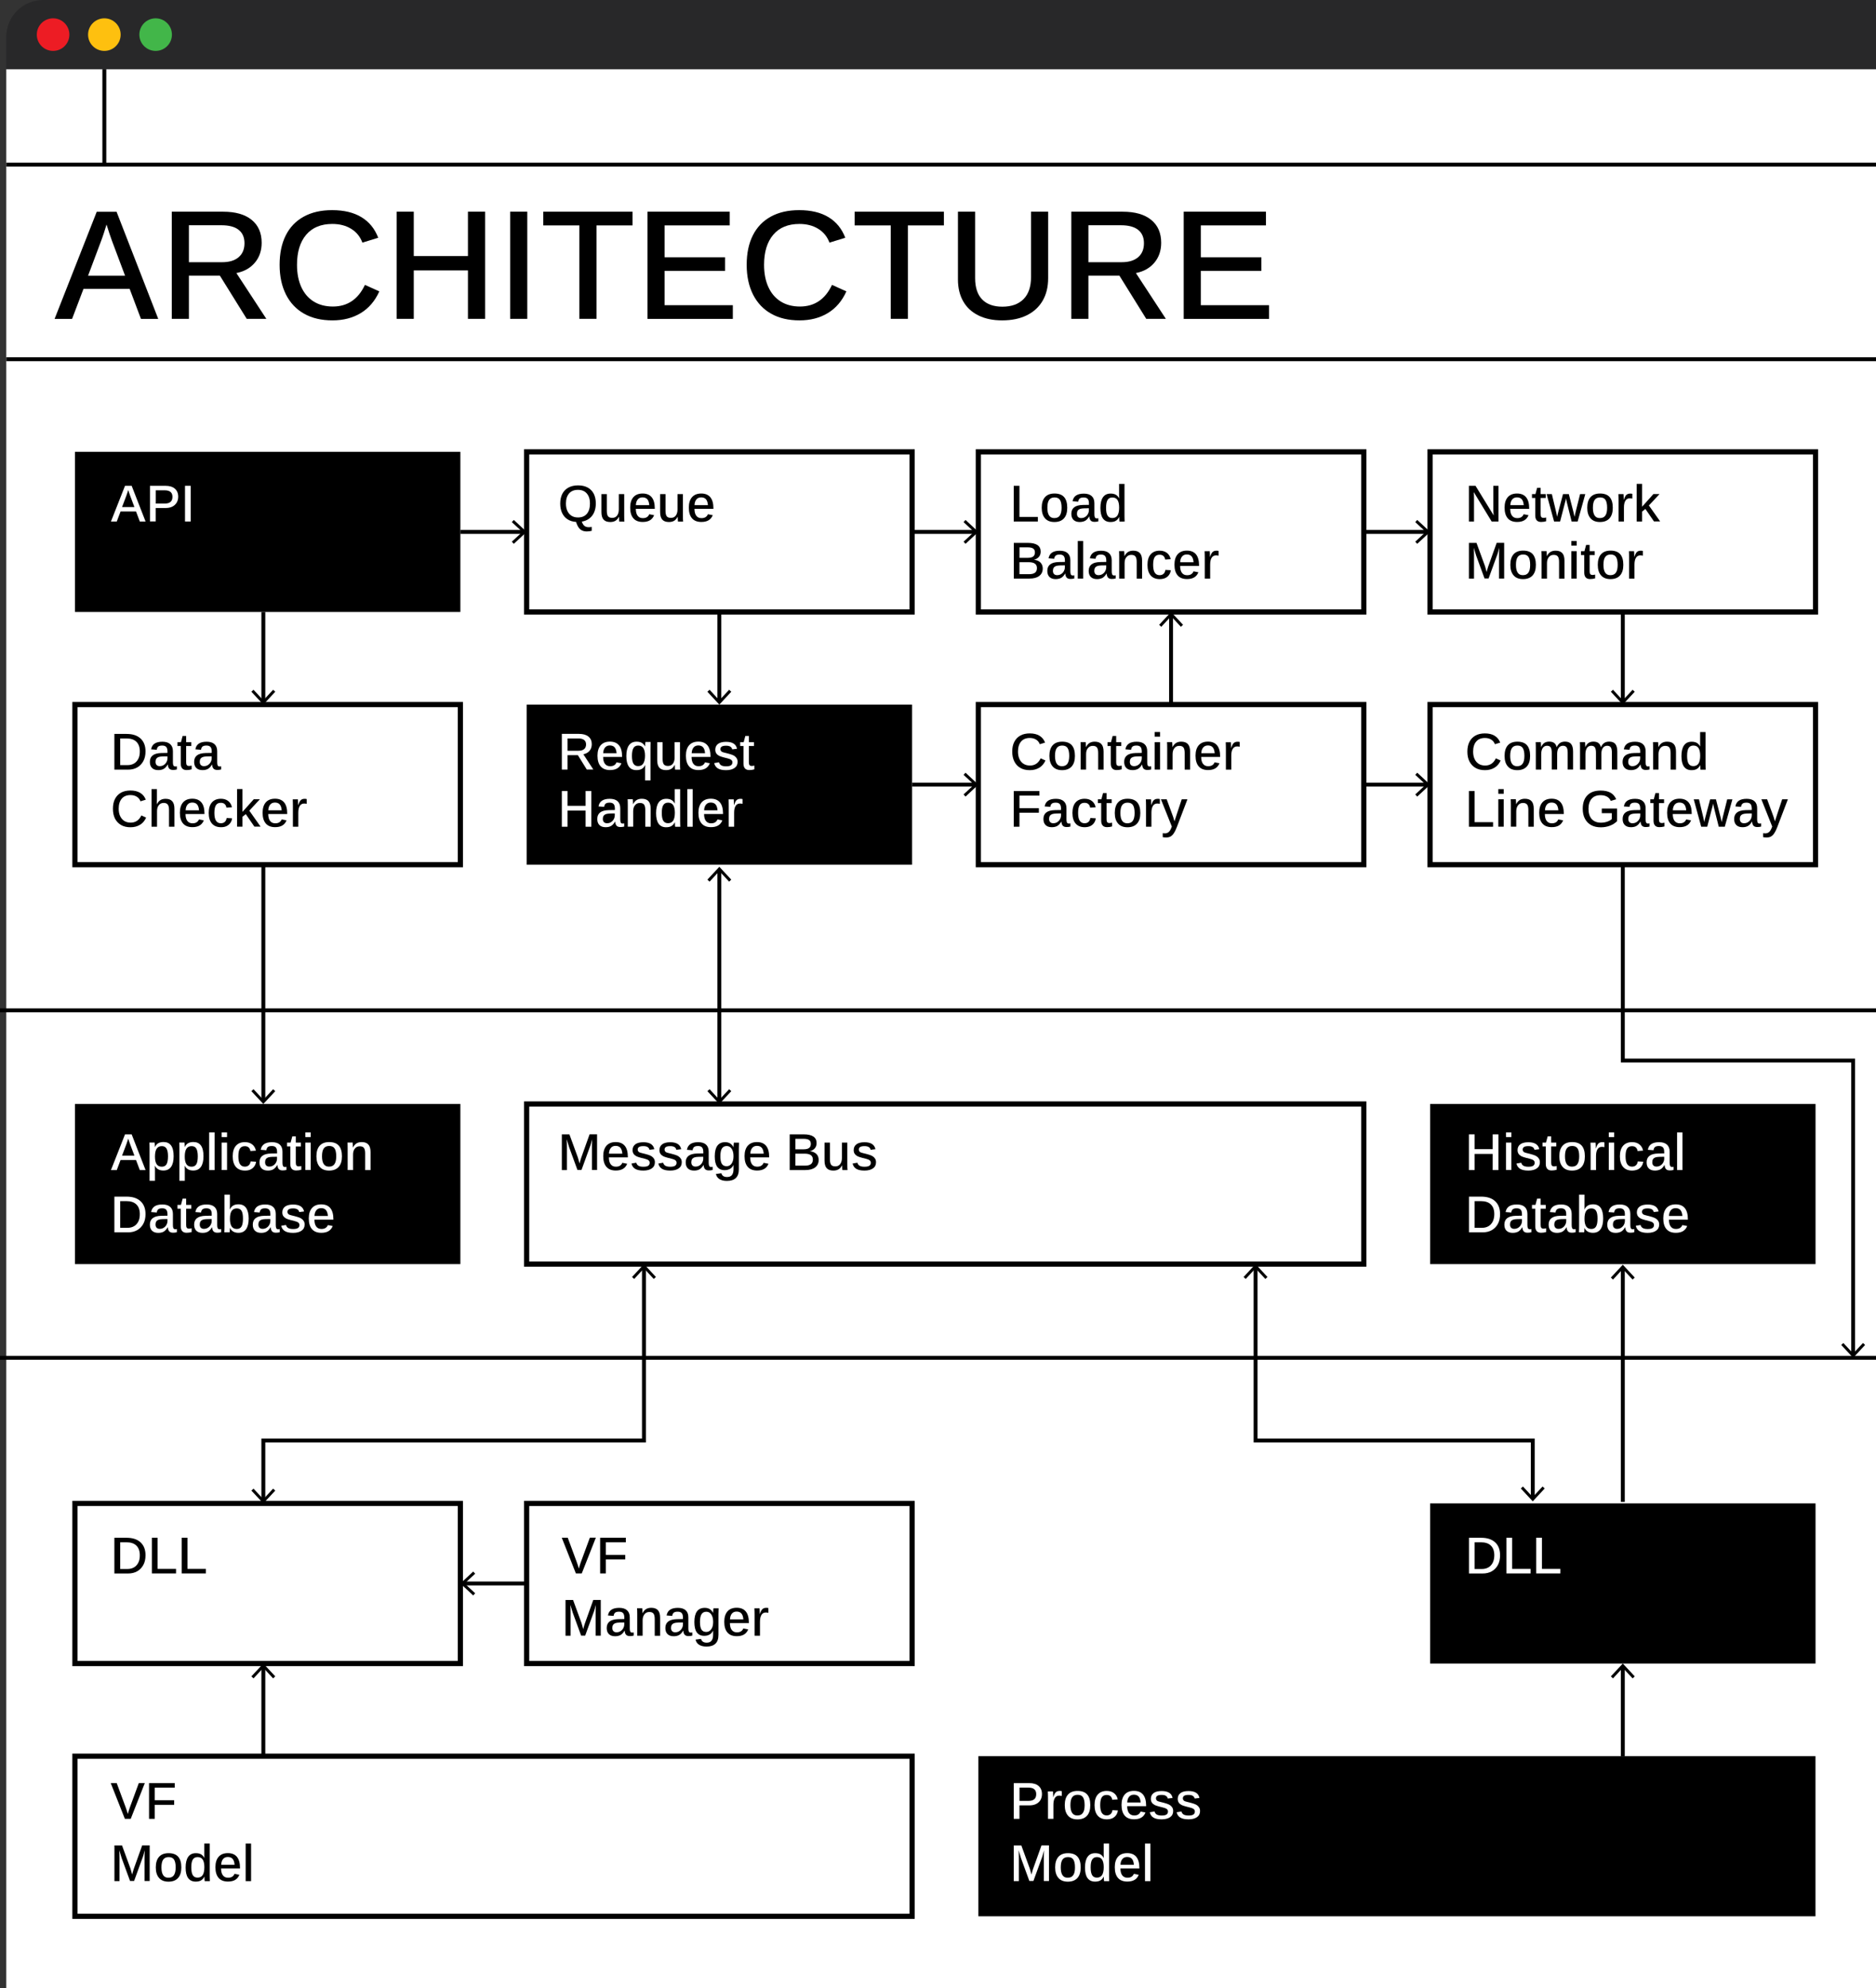 <?xml version="1.0" encoding="utf-8"?>
<!-- Generator: Adobe Illustrator 24.1.0, SVG Export Plug-In . SVG Version: 6.00 Build 0)  -->
<svg version="1.1" xmlns="http://www.w3.org/2000/svg" xmlns:xlink="http://www.w3.org/1999/xlink" x="0px" y="0px"
	 viewBox="0 0 361.49 383.06" enable-background="new 0 0 361.49 383.06" xml:space="preserve">
<rect x="0" y="0" width="361.49" height="383.06" fill="#333333" stroke="none"/>
<g id="Layer_4">
	<g>
		<defs>
			<rect id="SVGID_7_" width="361.49" height="383.06"/>
		</defs>
		<clipPath id="SVGID_2_">
			<use xlink:href="#SVGID_7_"  overflow="visible"/>
		</clipPath>
		<g clip-path="url(#SVGID_2_)">
			<rect x="1.21" y="13.33" fill="#FFFFFF" width="545.2" height="369.73"/>
		</g>
		<g clip-path="url(#SVGID_2_)">
			<path fill="#282829" d="M539.32,0H8.3C4.38,0,1.21,3.17,1.21,7.09v6.24h545.2V7.09C546.41,3.17,543.24,0,539.32,0z"/>
		</g>
		<g clip-path="url(#SVGID_2_)">
			<circle fill="#ED1C24" cx="10.23" cy="6.67" r="3.14"/>
		</g>
		<g clip-path="url(#SVGID_2_)">
			<circle fill="#42B649" cx="29.99" cy="6.67" r="3.14"/>
		</g>
		<g clip-path="url(#SVGID_2_)">
			<circle fill="#FEC00F" cx="20.11" cy="6.67" r="3.14"/>
		</g>
		<g clip-path="url(#SVGID_2_)">
			<rect x="14.44" y="87.06" width="74.27" height="30.85"/>
		</g>
		<g clip-path="url(#SVGID_2_)">
			<path d="M16.09,55.65l-2.2,5.79h-3.37l8.12-20.64h3.82l8.03,20.64h-3.33l-2.18-5.79H16.09z M20.53,43.26
				c-0.15,0.5-0.32,1.06-0.53,1.69s-0.39,1.15-0.55,1.56l-2.48,6.61h7.13l-2.52-6.71c-0.14-0.36-0.3-0.82-0.48-1.37
				S20.72,43.89,20.53,43.26z"/>
			<path d="M36.4,53.11v8.32h-3.3V40.79h9.9c2.37,0,4.2,0.52,5.49,1.57s1.93,2.52,1.93,4.42c0,1.5-0.43,2.78-1.3,3.82
				s-2.06,1.71-3.57,2.01l5.77,8.82h-3.78l-5.17-8.32H36.4z M47.11,46.86c0-1.13-0.38-1.99-1.13-2.58s-1.86-0.88-3.3-0.88H36.4v7.12
				h6.39c1.39,0,2.45-0.32,3.2-0.97S47.11,48.01,47.11,46.86z"/>
			<path d="M64.15,59.06c2.8,0,4.86-1.39,6.17-4.17l2.77,1.25c-0.83,1.85-2.02,3.24-3.57,4.18s-3.37,1.41-5.46,1.41
				c-2.13,0-3.95-0.43-5.47-1.29s-2.68-2.09-3.49-3.7s-1.22-3.51-1.22-5.72c0-2.22,0.4-4.11,1.19-5.68s1.95-2.77,3.46-3.6
				s3.33-1.25,5.46-1.25c2.28,0,4.16,0.45,5.65,1.35s2.57,2.22,3.24,3.97l-3.05,0.94c-0.42-1.14-1.14-2.03-2.16-2.66
				s-2.23-0.94-3.63-0.94c-2.18,0-3.86,0.69-5.04,2.08s-1.77,3.32-1.77,5.8c0,1.65,0.28,3.08,0.83,4.28s1.34,2.13,2.38,2.78
				S62.71,59.06,64.15,59.06z"/>
			<path d="M79.73,52.1v9.33h-3.3V40.79h3.3v8.55h10.44v-8.55h3.31v20.64h-3.31V52.1H79.73z"/>
			<path d="M101.6,40.79v20.64h-3.3V40.79H101.6z"/>
			<path d="M114.94,43.43v18h-3.3v-18h-6.96v-2.64h17.2v2.64H114.94z"/>
			<path d="M141.21,58.8v2.64h-16.45V40.79h15.85v2.64h-12.55v6.14h11.66v2.62h-11.66v6.61H141.21z"/>
			<path d="M154.15,59.06c2.8,0,4.86-1.39,6.17-4.17l2.77,1.25c-0.83,1.85-2.02,3.24-3.57,4.18s-3.37,1.41-5.46,1.41
				c-2.13,0-3.95-0.43-5.47-1.29s-2.68-2.09-3.49-3.7s-1.22-3.51-1.22-5.72c0-2.22,0.4-4.11,1.19-5.68s1.95-2.77,3.46-3.6
				s3.33-1.25,5.46-1.25c2.28,0,4.16,0.45,5.65,1.35s2.57,2.22,3.24,3.97l-3.05,0.94c-0.42-1.14-1.14-2.03-2.16-2.66
				s-2.23-0.94-3.63-0.94c-2.18,0-3.86,0.69-5.04,2.08s-1.77,3.32-1.77,5.8c0,1.65,0.28,3.08,0.83,4.28s1.34,2.13,2.38,2.78
				S152.71,59.06,154.15,59.06z"/>
			<path d="M174.94,43.43v18h-3.3v-18h-6.96v-2.64h17.2v2.64H174.94z"/>
			<path d="M193.11,61.73c-1.76,0-3.27-0.31-4.55-0.94s-2.26-1.52-2.94-2.7s-1.03-2.58-1.03-4.23V40.79h3.31v12.79
				c0,1.81,0.45,3.18,1.35,4.11s2.2,1.4,3.9,1.4c1.76,0,3.12-0.49,4.08-1.46s1.44-2.38,1.44-4.23V40.79h3.3v12.82
				c0,1.69-0.36,3.14-1.07,4.35s-1.73,2.14-3.05,2.79S194.94,61.73,193.11,61.73z"/>
			<path d="M209.73,53.11v8.32h-3.3V40.79h9.9c2.37,0,4.2,0.52,5.49,1.57s1.93,2.52,1.93,4.42c0,1.5-0.43,2.78-1.3,3.82
				s-2.06,1.71-3.57,2.01l5.77,8.82h-3.78l-5.17-8.32H209.73z M220.43,46.86c0-1.13-0.38-1.99-1.13-2.58s-1.86-0.88-3.3-0.88h-6.27
				v7.12h6.39c1.39,0,2.45-0.32,3.2-0.97S220.43,48.01,220.43,46.86z"/>
			<path d="M244.54,58.8v2.64h-16.45V40.79h15.85v2.64h-12.55v6.14h11.66v2.62h-11.66v6.61H244.54z"/>
		</g>
		<g clip-path="url(#SVGID_2_)">
			<path fill="#FFFFFF" d="M23.23,98.55l-0.73,1.93h-1.12l2.71-6.88h1.28l2.68,6.88h-1.11l-0.73-1.93H23.23z M24.71,94.42
				c-0.05,0.17-0.11,0.35-0.18,0.56s-0.13,0.38-0.18,0.52l-0.83,2.2h2.38l-0.84-2.24c-0.05-0.12-0.1-0.27-0.16-0.46
				C24.84,94.83,24.78,94.63,24.71,94.42z"/>
			<path fill="#FFFFFF" d="M34.34,95.7c0,0.44-0.1,0.82-0.3,1.15s-0.48,0.58-0.83,0.76s-0.79,0.27-1.29,0.27h-1.92v2.59h-1.1V93.6
				h2.96c0.79,0,1.4,0.18,1.83,0.55S34.34,95.04,34.34,95.7z M33.23,95.72c0-0.83-0.5-1.25-1.49-1.25h-1.73v2.55h1.77
				c0.48,0,0.84-0.11,1.09-0.33S33.23,96.15,33.23,95.72z"/>
			<path fill="#FFFFFF" d="M36.75,93.6v6.88h-1.1V93.6H36.75z"/>
		</g>
		<g clip-path="url(#SVGID_2_)">
			<path d="M28.04,299.66c0,0.73-0.14,1.36-0.43,1.88s-0.68,0.93-1.18,1.21s-1.08,0.42-1.75,0.42h-2.64v-6.88h2.34
				c1.17,0,2.06,0.29,2.7,0.88S28.04,298.58,28.04,299.66z M26.94,299.66c0-0.81-0.22-1.43-0.66-1.86s-1.07-0.64-1.9-0.64h-1.22
				v5.14h1.43c0.48,0,0.89-0.11,1.25-0.32s0.62-0.52,0.82-0.91S26.94,300.2,26.94,299.66z"/>
			<path d="M33.92,302.28v0.88h-4.65v-6.88h1.1v6H33.92z"/>
			<path d="M39.67,302.28v0.88h-4.65v-6.88h1.1v6H39.67z"/>
		</g>
		<g clip-path="url(#SVGID_2_)">
			<path d="M27.9,343.56l-2.71,6.88h-1.13l-2.72-6.88h1.15l1.74,4.7c0.07,0.18,0.13,0.37,0.2,0.58c0.06,0.21,0.13,0.43,0.2,0.66
				c0.08-0.27,0.15-0.51,0.21-0.72s0.12-0.38,0.18-0.53l1.73-4.7H27.9z"/>
			<path d="M29.82,347.74v2.7h-1.1v-6.88h4.95v0.88h-3.85v2.42h3.74v0.88H29.82z"/>
			<path d="M23.03,357.99v4.45h-0.98v-6.88h1.46l1.63,4.46c0.06,0.2,0.12,0.41,0.18,0.63s0.1,0.4,0.14,0.53
				c0.03-0.1,0.06-0.22,0.1-0.37c0.04-0.14,0.08-0.28,0.12-0.42c0.04-0.14,0.08-0.24,0.1-0.31l1.62-4.53h1.44v6.88h-0.99v-4.45
				c0-0.2,0-0.43,0.01-0.69c0.01-0.26,0.02-0.52,0.04-0.79c-0.09,0.34-0.18,0.64-0.25,0.89c-0.07,0.26-0.14,0.47-0.21,0.63l-1.6,4.4
				h-0.78l-1.61-4.4l-0.46-1.52c0.01,0.29,0.02,0.56,0.03,0.8C23.02,357.56,23.03,357.79,23.03,357.99z"/>
			<path d="M34.94,359.8c0,0.9-0.21,1.58-0.64,2.05s-1.04,0.7-1.84,0.7c-0.79,0-1.4-0.24-1.81-0.72c-0.42-0.48-0.63-1.15-0.63-2.03
				c0-0.89,0.21-1.57,0.63-2.04s1.03-0.7,1.84-0.7c0.82,0,1.44,0.23,1.84,0.68S34.94,358.88,34.94,359.8z M33.85,359.8
				c0-0.7-0.11-1.2-0.32-1.52c-0.21-0.31-0.55-0.47-1.03-0.47c-0.48,0-0.83,0.16-1.06,0.49c-0.22,0.32-0.33,0.82-0.33,1.5
				c0,0.66,0.11,1.16,0.33,1.49s0.55,0.5,1,0.5c0.5,0,0.85-0.16,1.07-0.49S33.85,360.48,33.85,359.8z"/>
			<path d="M39.44,362.44c-0.01-0.04-0.01-0.1-0.02-0.21s-0.02-0.21-0.02-0.33c-0.01-0.12-0.01-0.23-0.01-0.32h-0.02
				c-0.16,0.33-0.37,0.57-0.64,0.73s-0.61,0.23-1.02,0.23c-0.65,0-1.13-0.23-1.46-0.69s-0.48-1.14-0.48-2.03
				c0-0.91,0.17-1.6,0.5-2.06c0.33-0.47,0.82-0.7,1.47-0.7c0.39,0,0.73,0.07,0.99,0.22s0.48,0.38,0.64,0.7h0.01l-0.01-0.68v-2.1
				h1.04v6.14c0,0.24,0,0.45,0.01,0.63s0.01,0.34,0.02,0.48H39.44z M36.86,359.8c0,0.69,0.1,1.19,0.29,1.5s0.49,0.47,0.91,0.47
				c0.45,0,0.79-0.17,1-0.5s0.32-0.84,0.32-1.52c0-0.65-0.11-1.14-0.32-1.46c-0.21-0.32-0.54-0.48-0.99-0.48
				c-0.42,0-0.72,0.16-0.92,0.48S36.86,359.1,36.86,359.8z"/>
			<path d="M42.6,360.01c0,0.58,0.12,1.02,0.35,1.32c0.23,0.31,0.57,0.46,1,0.46c0.34,0,0.61-0.07,0.81-0.21s0.35-0.32,0.42-0.54
				l0.94,0.18c-0.33,0.88-1.07,1.31-2.19,1.31c-0.79,0-1.39-0.23-1.8-0.7c-0.41-0.47-0.62-1.16-0.62-2.07
				c0-0.87,0.21-1.54,0.62-2.01c0.42-0.47,1.01-0.7,1.78-0.7c0.77,0,1.35,0.24,1.75,0.72c0.39,0.48,0.59,1.19,0.59,2.14v0.09H42.6z
				 M45.2,359.28c-0.04-0.51-0.17-0.89-0.38-1.13c-0.22-0.24-0.52-0.36-0.92-0.36c-0.39,0-0.7,0.13-0.92,0.4s-0.34,0.63-0.36,1.1
				H45.2z"/>
			<path d="M48.38,355.2v7.25h-1.04v-7.25H48.38z"/>
		</g>
		<g clip-path="url(#SVGID_2_)">
			<path d="M114.81,97.01c0,0.63-0.11,1.2-0.32,1.69s-0.52,0.89-0.93,1.2c-0.4,0.31-0.89,0.51-1.45,0.6
				c0.13,0.38,0.3,0.66,0.51,0.83c0.21,0.17,0.49,0.25,0.83,0.25c0.19,0,0.38-0.02,0.57-0.06l0,0.76c-0.33,0.08-0.66,0.12-0.97,0.12
				c-0.5,0-0.92-0.14-1.25-0.42s-0.59-0.76-0.8-1.42c-0.64-0.04-1.19-0.21-1.65-0.51s-0.8-0.71-1.04-1.22s-0.36-1.12-0.36-1.8
				c0-0.74,0.14-1.36,0.41-1.89c0.27-0.52,0.66-0.92,1.18-1.2s1.13-0.42,1.85-0.42c0.73,0,1.34,0.14,1.86,0.42
				c0.51,0.28,0.9,0.69,1.17,1.21C114.67,95.66,114.81,96.28,114.81,97.01z M113.68,97.01c0-0.82-0.2-1.46-0.61-1.93
				c-0.4-0.47-0.97-0.7-1.7-0.7c-0.74,0-1.31,0.23-1.71,0.69c-0.4,0.46-0.61,1.11-0.61,1.94c0,0.55,0.09,1.03,0.28,1.43
				c0.18,0.4,0.45,0.71,0.79,0.93c0.34,0.22,0.76,0.33,1.24,0.33c0.75,0,1.32-0.23,1.72-0.7S113.68,97.86,113.68,97.01z"/>
			<path d="M119.29,99.53c-0.2,0.38-0.43,0.65-0.7,0.81c-0.27,0.16-0.6,0.24-1,0.24c-0.57,0-1-0.15-1.28-0.46s-0.42-0.79-0.42-1.46
				V95.2h1.04v3.22c0,0.5,0.08,0.86,0.24,1.06c0.16,0.2,0.43,0.3,0.8,0.3c0.39,0,0.71-0.14,0.93-0.43s0.34-0.68,0.34-1.17V95.2h1.04
				v4.14c0,0.28,0,0.52,0.01,0.71s0.01,0.34,0.03,0.44h-0.99c-0.01-0.09-0.02-0.21-0.03-0.36c-0.01-0.15-0.01-0.35-0.02-0.6H119.29z
				"/>
			<path d="M122.52,98.05c0,0.58,0.12,1.02,0.35,1.32c0.23,0.31,0.56,0.46,1,0.46c0.33,0,0.61-0.07,0.81-0.21s0.34-0.32,0.42-0.54
				l0.94,0.18c-0.34,0.88-1.07,1.31-2.19,1.31c-0.79,0-1.39-0.23-1.8-0.7c-0.41-0.47-0.62-1.16-0.62-2.07
				c0-0.87,0.21-1.54,0.62-2.01c0.42-0.47,1.01-0.7,1.78-0.7c0.77,0,1.35,0.24,1.75,0.72c0.39,0.48,0.59,1.19,0.59,2.14v0.09H122.52
				z M125.11,97.32c-0.04-0.51-0.17-0.89-0.38-1.13c-0.22-0.24-0.52-0.36-0.92-0.36c-0.39,0-0.7,0.13-0.92,0.4s-0.35,0.63-0.36,1.1
				H125.11z"/>
			<path d="M130.6,99.53c-0.2,0.38-0.43,0.65-0.7,0.81c-0.27,0.16-0.6,0.24-1,0.24c-0.57,0-1-0.15-1.28-0.46s-0.42-0.79-0.42-1.46
				V95.2h1.04v3.22c0,0.5,0.08,0.86,0.24,1.06c0.16,0.2,0.43,0.3,0.8,0.3c0.39,0,0.71-0.14,0.93-0.43s0.34-0.68,0.34-1.17V95.2h1.04
				v4.14c0,0.28,0,0.52,0.01,0.71s0.01,0.34,0.03,0.44h-0.99c-0.01-0.09-0.02-0.21-0.03-0.36c-0.01-0.15-0.01-0.35-0.02-0.6H130.6z"
				/>
			<path d="M133.82,98.05c0,0.58,0.12,1.02,0.35,1.32c0.23,0.31,0.56,0.46,1,0.46c0.33,0,0.61-0.07,0.81-0.21s0.34-0.32,0.42-0.54
				l0.94,0.18c-0.34,0.88-1.07,1.31-2.19,1.31c-0.79,0-1.39-0.23-1.8-0.7c-0.41-0.47-0.62-1.16-0.62-2.07
				c0-0.87,0.21-1.54,0.62-2.01c0.42-0.47,1.01-0.7,1.78-0.7c0.77,0,1.35,0.24,1.75,0.72c0.39,0.48,0.59,1.19,0.59,2.14v0.09H133.82
				z M136.41,97.32c-0.04-0.51-0.17-0.89-0.38-1.13c-0.22-0.24-0.52-0.36-0.92-0.36c-0.39,0-0.7,0.13-0.92,0.4s-0.35,0.63-0.36,1.1
				H136.41z"/>
		</g>
		<g clip-path="url(#SVGID_2_)">
			<path d="M109.24,220.99v4.45h-0.98v-6.88h1.46l1.63,4.46c0.06,0.2,0.12,0.41,0.18,0.63s0.1,0.4,0.14,0.53
				c0.03-0.1,0.06-0.22,0.1-0.37s0.08-0.28,0.12-0.42c0.04-0.14,0.07-0.24,0.1-0.31l1.62-4.53h1.44v6.88h-0.99v-4.45
				c0-0.2,0-0.43,0.01-0.69s0.02-0.52,0.04-0.79c-0.09,0.34-0.18,0.64-0.25,0.89c-0.08,0.26-0.14,0.47-0.21,0.63l-1.6,4.4h-0.78
				l-1.61-4.4l-0.46-1.52c0.01,0.29,0.02,0.56,0.03,0.8S109.24,220.78,109.24,220.99z"/>
			<path d="M117.33,223.01c0,0.58,0.12,1.02,0.35,1.32c0.23,0.31,0.56,0.46,1,0.46c0.34,0,0.61-0.07,0.81-0.21s0.35-0.32,0.42-0.54
				l0.94,0.18c-0.34,0.88-1.07,1.31-2.19,1.31c-0.79,0-1.39-0.23-1.8-0.7c-0.41-0.47-0.62-1.16-0.62-2.07
				c0-0.87,0.21-1.54,0.62-2.01c0.42-0.47,1.01-0.7,1.78-0.7c0.77,0,1.35,0.24,1.75,0.72s0.59,1.19,0.59,2.14v0.09H117.33z
				 M119.92,222.27c-0.04-0.51-0.17-0.89-0.38-1.13s-0.52-0.36-0.92-0.36c-0.39,0-0.7,0.13-0.92,0.4s-0.34,0.63-0.36,1.1H119.92z"/>
			<path d="M126.19,223.95c0,0.5-0.2,0.9-0.59,1.17s-0.93,0.42-1.63,0.42c-0.68,0-1.2-0.11-1.57-0.33s-0.61-0.56-0.72-1.03
				l0.92-0.16c0.08,0.27,0.22,0.47,0.43,0.59c0.21,0.12,0.53,0.19,0.94,0.19c0.43,0,0.74-0.06,0.93-0.19s0.29-0.31,0.29-0.57
				c0-0.2-0.07-0.35-0.21-0.47s-0.38-0.22-0.7-0.3c-0.34-0.08-0.62-0.16-0.83-0.21s-0.39-0.11-0.52-0.16s-0.23-0.09-0.31-0.13
				c-0.23-0.13-0.42-0.28-0.54-0.47s-0.19-0.42-0.19-0.7c0-0.49,0.18-0.86,0.54-1.13c0.36-0.26,0.88-0.39,1.55-0.39
				c0.6,0,1.08,0.11,1.43,0.33s0.58,0.56,0.67,1.01l-0.93,0.11c-0.05-0.23-0.17-0.4-0.36-0.52s-0.46-0.18-0.81-0.18
				c-0.38,0-0.65,0.05-0.83,0.16c-0.18,0.11-0.27,0.27-0.27,0.5c0,0.17,0.06,0.31,0.17,0.42s0.32,0.2,0.62,0.26
				c0.41,0.09,0.79,0.2,1.14,0.3s0.61,0.22,0.78,0.34c0.19,0.13,0.33,0.29,0.44,0.47S126.19,223.68,126.19,223.95z"/>
			<path d="M131.37,223.95c0,0.5-0.2,0.9-0.59,1.17s-0.93,0.42-1.63,0.42c-0.68,0-1.2-0.11-1.57-0.33s-0.61-0.56-0.72-1.03
				l0.92-0.16c0.08,0.27,0.22,0.47,0.43,0.59c0.21,0.12,0.53,0.19,0.94,0.19c0.43,0,0.74-0.06,0.93-0.19s0.29-0.31,0.29-0.57
				c0-0.2-0.07-0.35-0.21-0.47s-0.38-0.22-0.7-0.3c-0.34-0.08-0.62-0.16-0.83-0.21s-0.39-0.11-0.52-0.16s-0.23-0.09-0.31-0.13
				c-0.23-0.13-0.42-0.28-0.54-0.47s-0.19-0.42-0.19-0.7c0-0.49,0.18-0.86,0.54-1.13c0.36-0.26,0.88-0.39,1.55-0.39
				c0.6,0,1.08,0.11,1.43,0.33s0.58,0.56,0.67,1.01l-0.93,0.11c-0.05-0.23-0.17-0.4-0.36-0.52s-0.46-0.18-0.81-0.18
				c-0.38,0-0.65,0.05-0.83,0.16c-0.18,0.11-0.27,0.27-0.27,0.5c0,0.17,0.06,0.31,0.17,0.42s0.32,0.2,0.62,0.26
				c0.41,0.09,0.79,0.2,1.14,0.3s0.61,0.22,0.78,0.34c0.19,0.13,0.33,0.29,0.44,0.47S131.37,223.68,131.37,223.95z"/>
			<path d="M133.74,225.54c-0.52,0-0.92-0.14-1.2-0.42s-0.41-0.67-0.41-1.16c0-0.55,0.18-0.97,0.54-1.25
				c0.36-0.29,0.92-0.44,1.68-0.46l1.17-0.02v-0.28c0-0.4-0.08-0.69-0.24-0.87s-0.42-0.27-0.77-0.27c-0.35,0-0.6,0.06-0.76,0.19
				s-0.25,0.33-0.29,0.62l-1.09-0.08c0.16-0.98,0.88-1.47,2.17-1.47c0.66,0,1.17,0.16,1.51,0.47s0.51,0.76,0.51,1.35v2.16
				c0,0.27,0.04,0.47,0.1,0.6s0.19,0.19,0.37,0.19c0.1,0,0.2-0.01,0.29-0.03v0.61c-0.13,0.03-0.25,0.06-0.37,0.07
				s-0.24,0.02-0.37,0.02c-0.33,0-0.58-0.09-0.73-0.26s-0.24-0.43-0.27-0.78h-0.03c-0.21,0.38-0.47,0.66-0.76,0.83
				S134.15,225.54,133.74,225.54z M135.52,222.88l-0.88,0.01c-0.38,0.01-0.66,0.05-0.85,0.12c-0.19,0.07-0.33,0.18-0.43,0.33
				s-0.15,0.34-0.15,0.58c0,0.28,0.07,0.49,0.21,0.63s0.34,0.22,0.59,0.22c0.29,0,0.55-0.07,0.77-0.21s0.4-0.32,0.53-0.56
				c0.13-0.24,0.2-0.49,0.2-0.74V222.88z"/>
			<path d="M140.07,227.53c-0.6,0-1.08-0.12-1.44-0.35c-0.36-0.23-0.59-0.56-0.68-0.99l1.05-0.14c0.06,0.23,0.18,0.41,0.36,0.54
				s0.43,0.19,0.74,0.19c0.42,0,0.73-0.12,0.93-0.37s0.31-0.62,0.31-1.12l0-0.83h-0.01c-0.16,0.34-0.38,0.59-0.67,0.75
				s-0.63,0.25-1.03,0.25c-0.64,0-1.11-0.22-1.43-0.66c-0.32-0.44-0.47-1.11-0.47-2.01c0-0.91,0.17-1.59,0.5-2.04
				c0.33-0.45,0.83-0.68,1.5-0.68c0.38,0,0.7,0.08,0.97,0.25s0.48,0.41,0.63,0.72h0.01c0-0.07,0-0.17,0.01-0.3
				c0.01-0.13,0.02-0.26,0.03-0.37s0.02-0.19,0.03-0.21h0.99c-0.02,0.23-0.03,0.61-0.03,1.14v3.99c0,0.75-0.19,1.31-0.58,1.68
				C141.41,227.34,140.83,227.53,140.07,227.53z M141.34,222.77c0-0.61-0.12-1.09-0.36-1.44s-0.55-0.52-0.94-0.52
				c-0.42,0-0.73,0.16-0.93,0.47c-0.2,0.32-0.3,0.81-0.3,1.49c0,0.67,0.09,1.16,0.28,1.47c0.19,0.31,0.5,0.46,0.93,0.46
				c0.4,0,0.72-0.17,0.96-0.52S141.34,223.38,141.34,222.77z"/>
			<path d="M144.56,223.01c0,0.58,0.12,1.02,0.35,1.32c0.23,0.31,0.56,0.46,1,0.46c0.34,0,0.61-0.07,0.81-0.21s0.35-0.32,0.42-0.54
				l0.94,0.18c-0.34,0.88-1.07,1.31-2.19,1.31c-0.79,0-1.39-0.23-1.8-0.7c-0.41-0.47-0.62-1.16-0.62-2.07
				c0-0.87,0.21-1.54,0.62-2.01c0.42-0.47,1.01-0.7,1.78-0.7c0.77,0,1.35,0.24,1.75,0.72s0.59,1.19,0.59,2.14v0.09H144.56z
				 M147.16,222.27c-0.04-0.51-0.17-0.89-0.38-1.13s-0.52-0.36-0.92-0.36c-0.39,0-0.7,0.13-0.92,0.4s-0.34,0.63-0.36,1.1H147.16z"/>
			<path d="M157.75,223.49c0,0.62-0.23,1.1-0.68,1.44s-1.08,0.51-1.89,0.51h-3.01v-6.88h2.71c0.82,0,1.43,0.14,1.85,0.42
				c0.41,0.28,0.62,0.7,0.62,1.26c0,0.4-0.11,0.74-0.34,1.01s-0.55,0.46-0.97,0.55c0.55,0.06,0.97,0.25,1.27,0.54
				S157.75,223.03,157.75,223.49z M156.24,220.39c0-0.35-0.12-0.6-0.35-0.75s-0.58-0.22-1.03-0.22h-1.59v2.02h1.6
				c0.47,0,0.81-0.09,1.04-0.26S156.24,220.74,156.24,220.39z M156.63,223.41c0-0.76-0.53-1.13-1.6-1.13h-1.77v2.31h1.84
				c0.53,0,0.92-0.1,1.17-0.3S156.63,223.8,156.63,223.41z"/>
			<path d="M162.28,224.49c-0.2,0.38-0.43,0.65-0.7,0.81c-0.27,0.16-0.6,0.24-1,0.24c-0.57,0-1-0.15-1.28-0.46s-0.42-0.79-0.42-1.46
				v-3.47h1.04v3.22c0,0.5,0.08,0.86,0.24,1.06c0.16,0.2,0.43,0.3,0.8,0.3c0.39,0,0.71-0.14,0.93-0.43s0.34-0.68,0.34-1.17v-2.98
				h1.04v4.14c0,0.28,0,0.52,0.01,0.71s0.01,0.34,0.03,0.44h-0.99c-0.01-0.09-0.02-0.21-0.03-0.36s-0.01-0.35-0.02-0.6H162.28z"/>
			<path d="M168.8,223.95c0,0.5-0.2,0.9-0.59,1.17s-0.93,0.42-1.63,0.42c-0.68,0-1.2-0.11-1.57-0.33s-0.61-0.56-0.72-1.03l0.92-0.16
				c0.07,0.27,0.22,0.47,0.43,0.59c0.21,0.12,0.53,0.19,0.94,0.19c0.43,0,0.74-0.06,0.93-0.19s0.29-0.31,0.29-0.57
				c0-0.2-0.07-0.35-0.21-0.47s-0.38-0.22-0.7-0.3c-0.34-0.08-0.62-0.16-0.83-0.21s-0.39-0.11-0.52-0.16s-0.23-0.09-0.31-0.13
				c-0.23-0.13-0.41-0.28-0.54-0.47s-0.19-0.42-0.19-0.7c0-0.49,0.18-0.86,0.54-1.13c0.36-0.26,0.88-0.39,1.55-0.39
				c0.6,0,1.08,0.11,1.43,0.33s0.58,0.56,0.67,1.01l-0.93,0.11c-0.04-0.23-0.16-0.4-0.36-0.52s-0.46-0.18-0.81-0.18
				c-0.37,0-0.65,0.05-0.83,0.16c-0.18,0.11-0.27,0.27-0.27,0.5c0,0.17,0.06,0.31,0.17,0.42s0.32,0.2,0.62,0.26
				c0.41,0.09,0.79,0.2,1.14,0.3s0.61,0.22,0.78,0.34c0.19,0.13,0.33,0.29,0.44,0.47S168.8,223.68,168.8,223.95z"/>
		</g>
		<g clip-path="url(#SVGID_2_)">
			<path d="M28.04,144.78c0,0.73-0.14,1.36-0.43,1.88s-0.68,0.93-1.18,1.21s-1.08,0.42-1.75,0.42h-2.64v-6.88h2.34
				c1.17,0,2.06,0.29,2.7,0.88S28.04,143.7,28.04,144.78z M26.94,144.78c0-0.81-0.22-1.43-0.66-1.86s-1.07-0.64-1.9-0.64h-1.22v5.14
				h1.43c0.48,0,0.89-0.11,1.25-0.32s0.62-0.52,0.82-0.91S26.94,145.32,26.94,144.78z"/>
			<path d="M30.49,148.38c-0.52,0-0.92-0.14-1.2-0.42s-0.41-0.67-0.41-1.16c0-0.55,0.18-0.97,0.54-1.25
				c0.36-0.29,0.92-0.44,1.68-0.46l1.17-0.02v-0.28c0-0.4-0.08-0.69-0.24-0.87c-0.16-0.18-0.42-0.27-0.77-0.27
				c-0.35,0-0.6,0.06-0.76,0.19s-0.25,0.33-0.29,0.62l-1.09-0.08c0.16-0.98,0.88-1.47,2.17-1.47c0.66,0,1.17,0.16,1.51,0.47
				s0.52,0.76,0.52,1.35v2.16c0,0.27,0.03,0.47,0.1,0.6s0.19,0.19,0.37,0.19c0.1,0,0.2-0.01,0.29-0.03v0.61
				c-0.13,0.03-0.25,0.06-0.37,0.07s-0.24,0.02-0.37,0.02c-0.33,0-0.57-0.09-0.73-0.26s-0.24-0.43-0.27-0.78h-0.03
				c-0.21,0.38-0.47,0.66-0.76,0.83S30.9,148.38,30.49,148.38z M32.27,145.73l-0.87,0.01c-0.38,0.01-0.66,0.05-0.85,0.12
				c-0.19,0.07-0.33,0.18-0.43,0.33s-0.15,0.34-0.15,0.58c0,0.28,0.07,0.49,0.21,0.63s0.34,0.22,0.59,0.22
				c0.29,0,0.55-0.07,0.77-0.21s0.4-0.32,0.53-0.56c0.13-0.24,0.2-0.49,0.2-0.74V145.73z"/>
			<path d="M36.94,148.23c-0.3,0.09-0.62,0.14-0.98,0.14c-0.37,0-0.65-0.1-0.84-0.31s-0.29-0.52-0.29-0.93v-3.39h-0.63V143h0.67
				l0.32-1.2h0.68v1.2h0.98v0.74h-0.98v3.13c0,0.26,0.04,0.44,0.13,0.55s0.23,0.16,0.44,0.16c0.1,0,0.27-0.02,0.49-0.07V148.23z"/>
			<path d="M39.02,148.38c-0.52,0-0.92-0.14-1.2-0.42s-0.41-0.67-0.41-1.16c0-0.55,0.18-0.97,0.54-1.25
				c0.36-0.29,0.92-0.44,1.68-0.46l1.17-0.02v-0.28c0-0.4-0.08-0.69-0.24-0.87s-0.42-0.27-0.77-0.27c-0.35,0-0.6,0.06-0.76,0.19
				s-0.25,0.33-0.29,0.62l-1.09-0.08c0.16-0.98,0.88-1.47,2.17-1.47c0.66,0,1.17,0.16,1.51,0.47s0.52,0.76,0.52,1.35v2.16
				c0,0.27,0.03,0.47,0.1,0.6s0.19,0.19,0.37,0.19c0.1,0,0.2-0.01,0.29-0.03v0.61c-0.13,0.03-0.25,0.06-0.37,0.07
				s-0.24,0.02-0.37,0.02c-0.33,0-0.57-0.09-0.73-0.26s-0.24-0.43-0.27-0.78h-0.03c-0.21,0.38-0.47,0.66-0.76,0.83
				S39.43,148.38,39.02,148.38z M40.79,145.73l-0.87,0.01c-0.38,0.01-0.66,0.05-0.85,0.12c-0.19,0.07-0.33,0.18-0.43,0.33
				s-0.15,0.34-0.15,0.58c0,0.28,0.07,0.49,0.21,0.63s0.34,0.22,0.59,0.22c0.29,0,0.55-0.07,0.77-0.21s0.4-0.32,0.53-0.56
				c0.13-0.24,0.2-0.49,0.2-0.74V145.73z"/>
			<path d="M25.18,158.5c0.93,0,1.62-0.46,2.06-1.39l0.92,0.42c-0.28,0.62-0.67,1.08-1.19,1.39s-1.12,0.47-1.82,0.47
				c-0.71,0-1.32-0.14-1.82-0.43s-0.89-0.7-1.17-1.23c-0.27-0.54-0.4-1.17-0.4-1.91c0-0.74,0.13-1.37,0.4-1.89s0.65-0.92,1.15-1.2
				s1.11-0.42,1.82-0.42c0.76,0,1.38,0.15,1.88,0.45s0.86,0.74,1.08,1.32l-1.02,0.31c-0.14-0.38-0.38-0.68-0.72-0.89
				s-0.74-0.31-1.21-0.31c-0.73,0-1.29,0.23-1.68,0.69c-0.39,0.46-0.59,1.11-0.59,1.93c0,0.55,0.09,1.03,0.28,1.43
				s0.45,0.71,0.79,0.93C24.29,158.39,24.7,158.5,25.18,158.5z"/>
			<path d="M30.22,154.96c0.19-0.36,0.42-0.63,0.69-0.8c0.27-0.17,0.61-0.25,1.01-0.25c0.57,0,0.99,0.16,1.27,0.47
				c0.28,0.31,0.42,0.8,0.42,1.45v3.46h-1.04v-3.22c0-0.48-0.08-0.82-0.24-1.04c-0.16-0.22-0.43-0.33-0.79-0.33
				c-0.38,0-0.69,0.14-0.93,0.43s-0.35,0.67-0.35,1.14v3.02H29.2v-7.25h1.04v1.91c0,0.13,0,0.26-0.01,0.39s-0.01,0.26-0.01,0.37
				s-0.01,0.19-0.02,0.24H30.22z"/>
			<path d="M35.75,156.85c0,0.58,0.12,1.02,0.35,1.32c0.23,0.31,0.56,0.46,1,0.46c0.34,0,0.61-0.07,0.81-0.21s0.35-0.32,0.42-0.54
				l0.94,0.18c-0.34,0.88-1.07,1.31-2.19,1.31c-0.79,0-1.39-0.23-1.8-0.7c-0.41-0.47-0.62-1.16-0.62-2.07
				c0-0.87,0.21-1.54,0.62-2.01c0.42-0.47,1.01-0.7,1.78-0.7c0.77,0,1.35,0.24,1.75,0.72s0.59,1.19,0.59,2.14v0.09H35.75z
				 M38.35,156.12c-0.04-0.51-0.17-0.89-0.38-1.13s-0.52-0.36-0.92-0.36c-0.39,0-0.7,0.13-0.92,0.4s-0.34,0.63-0.36,1.1H38.35z"/>
			<path d="M42.58,159.38c-0.76,0-1.34-0.24-1.75-0.71c-0.4-0.47-0.61-1.15-0.61-2.03s0.2-1.56,0.61-2.03
				c0.41-0.47,0.99-0.71,1.74-0.71c0.57,0,1.04,0.15,1.41,0.44s0.61,0.69,0.71,1.2l-1.06,0.07c-0.04-0.29-0.15-0.51-0.33-0.68
				s-0.43-0.25-0.75-0.25c-0.43,0-0.74,0.15-0.94,0.46c-0.2,0.3-0.3,0.8-0.3,1.49c0,0.67,0.1,1.17,0.31,1.5
				c0.21,0.33,0.52,0.49,0.94,0.49c0.3,0,0.54-0.08,0.74-0.25c0.2-0.17,0.32-0.42,0.37-0.76l1.05,0.06
				c-0.04,0.35-0.16,0.66-0.36,0.92c-0.19,0.26-0.44,0.46-0.75,0.6S42.97,159.38,42.58,159.38z"/>
			<path d="M46.72,157.37v1.91h-1.04v-7.25h1.04v4.4l2.18-2.44h1.18l-2.04,2.2l2.17,3.08h-1.19l-1.66-2.41L46.72,157.37z"/>
			<path d="M51.69,156.85c0,0.58,0.12,1.02,0.35,1.32c0.23,0.31,0.57,0.46,1,0.46c0.33,0,0.61-0.07,0.81-0.21s0.34-0.32,0.42-0.54
				l0.94,0.18c-0.33,0.88-1.07,1.31-2.19,1.31c-0.79,0-1.39-0.23-1.8-0.7c-0.41-0.47-0.62-1.16-0.62-2.07
				c0-0.87,0.21-1.54,0.62-2.01c0.42-0.47,1.01-0.7,1.78-0.7c0.77,0,1.35,0.24,1.75,0.72s0.59,1.19,0.59,2.14v0.09H51.69z
				 M54.28,156.12c-0.04-0.51-0.17-0.89-0.38-1.13s-0.52-0.36-0.92-0.36c-0.39,0-0.7,0.13-0.92,0.4s-0.35,0.63-0.36,1.1H54.28z"/>
			<path d="M57.48,156.59v2.7h-1.04v-4.05c0-0.22,0-0.43-0.01-0.63s-0.01-0.4-0.02-0.6h0.99c0.01,0.11,0.01,0.22,0.02,0.34
				c0.01,0.11,0.01,0.22,0.01,0.32c0,0.1,0.01,0.19,0.01,0.27c0,0.08,0.01,0.13,0.01,0.17h0.02c0.11-0.33,0.22-0.58,0.33-0.76
				c0.11-0.16,0.24-0.27,0.38-0.34s0.33-0.1,0.54-0.1c0.14,0,0.26,0.02,0.38,0.05v0.92c-0.15-0.04-0.32-0.06-0.51-0.06
				c-0.35,0-0.63,0.15-0.82,0.45C57.57,155.58,57.48,156.01,57.48,156.59z"/>
		</g>
		<g clip-path="url(#SVGID_2_)">
			<path d="M198.47,147.5c0.93,0,1.62-0.46,2.06-1.39l0.92,0.42c-0.28,0.62-0.67,1.08-1.19,1.39c-0.52,0.31-1.12,0.47-1.82,0.47
				c-0.71,0-1.32-0.14-1.82-0.43c-0.51-0.29-0.89-0.7-1.16-1.23c-0.27-0.54-0.41-1.17-0.41-1.91c0-0.74,0.13-1.37,0.4-1.89
				c0.27-0.52,0.65-0.92,1.15-1.2s1.11-0.42,1.82-0.42c0.76,0,1.39,0.15,1.88,0.45c0.5,0.3,0.86,0.74,1.08,1.32l-1.02,0.31
				c-0.14-0.38-0.38-0.68-0.72-0.89c-0.34-0.21-0.74-0.31-1.21-0.31c-0.73,0-1.29,0.23-1.68,0.69c-0.39,0.46-0.59,1.11-0.59,1.93
				c0,0.55,0.09,1.03,0.28,1.43c0.18,0.4,0.45,0.71,0.79,0.93C197.58,147.39,197.99,147.5,198.47,147.5z"/>
			<path d="M207.13,145.64c0,0.9-0.21,1.58-0.64,2.05s-1.04,0.7-1.84,0.7c-0.79,0-1.4-0.24-1.81-0.72
				c-0.42-0.48-0.63-1.15-0.63-2.03c0-0.89,0.21-1.57,0.63-2.04s1.03-0.7,1.84-0.7c0.82,0,1.44,0.23,1.84,0.68
				S207.13,144.72,207.13,145.64z M206.03,145.64c0-0.7-0.11-1.2-0.32-1.52c-0.21-0.31-0.55-0.47-1.03-0.47
				c-0.48,0-0.83,0.16-1.06,0.49c-0.22,0.32-0.33,0.82-0.33,1.5c0,0.66,0.11,1.16,0.33,1.49s0.55,0.5,1,0.5
				c0.49,0,0.85-0.16,1.07-0.49S206.03,146.32,206.03,145.64z"/>
			<path d="M209.28,145.3v2.98h-1.04v-4.14c0-0.3,0-0.55-0.01-0.73s-0.01-0.32-0.02-0.42h0.99c0.01,0.06,0.01,0.14,0.02,0.25
				c0.01,0.11,0.01,0.23,0.02,0.36s0.01,0.24,0.01,0.35h0.01c0.2-0.38,0.43-0.65,0.7-0.81c0.27-0.16,0.6-0.24,0.99-0.24
				c0.57,0,1,0.16,1.28,0.47s0.42,0.79,0.42,1.45v3.47h-1.04v-3.22c0-0.49-0.08-0.84-0.24-1.05c-0.16-0.21-0.43-0.31-0.8-0.31
				c-0.39,0-0.7,0.14-0.93,0.43C209.39,144.42,209.28,144.81,209.28,145.3z"/>
			<path d="M216.15,148.23c-0.3,0.09-0.62,0.14-0.98,0.14c-0.37,0-0.65-0.1-0.84-0.31s-0.29-0.52-0.29-0.93v-3.39h-0.63V143h0.67
				l0.32-1.2h0.68v1.2h0.98v0.74h-0.98v3.13c0,0.26,0.04,0.44,0.13,0.55s0.23,0.16,0.44,0.16c0.1,0,0.27-0.02,0.49-0.07V148.23z"/>
			<path d="M218.23,148.38c-0.52,0-0.92-0.14-1.2-0.42s-0.41-0.67-0.41-1.16c0-0.55,0.18-0.97,0.54-1.25
				c0.36-0.29,0.92-0.44,1.68-0.46l1.17-0.02v-0.28c0-0.4-0.08-0.69-0.24-0.87s-0.42-0.27-0.77-0.27c-0.35,0-0.6,0.06-0.76,0.19
				c-0.16,0.13-0.25,0.33-0.29,0.62l-1.09-0.08c0.16-0.98,0.88-1.47,2.17-1.47c0.66,0,1.17,0.16,1.51,0.47
				c0.34,0.31,0.52,0.76,0.52,1.35v2.16c0,0.27,0.03,0.47,0.1,0.6s0.19,0.19,0.37,0.19c0.1,0,0.2-0.01,0.29-0.03v0.61
				c-0.13,0.03-0.25,0.06-0.37,0.07c-0.12,0.02-0.24,0.02-0.37,0.02c-0.33,0-0.58-0.09-0.73-0.26c-0.15-0.17-0.24-0.43-0.27-0.78
				h-0.03c-0.21,0.38-0.47,0.66-0.76,0.83C219,148.3,218.65,148.38,218.23,148.38z M220.01,145.73l-0.87,0.01
				c-0.38,0.01-0.66,0.05-0.85,0.12c-0.19,0.07-0.33,0.18-0.43,0.33c-0.1,0.15-0.15,0.34-0.15,0.58c0,0.28,0.07,0.49,0.21,0.63
				s0.34,0.22,0.59,0.22c0.29,0,0.55-0.07,0.77-0.21s0.4-0.32,0.53-0.56c0.13-0.24,0.2-0.49,0.2-0.74V145.73z"/>
			<path d="M223.53,141.04v0.9h-1.04v-0.9H223.53z M223.53,143v5.28h-1.04V143H223.53z"/>
			<path d="M225.95,145.3v2.98h-1.04v-4.14c0-0.3,0-0.55-0.01-0.73s-0.01-0.32-0.02-0.42h0.99c0.01,0.06,0.01,0.14,0.02,0.25
				c0.01,0.11,0.01,0.23,0.02,0.36s0.01,0.24,0.01,0.35h0.01c0.2-0.38,0.43-0.65,0.7-0.81c0.27-0.16,0.6-0.24,0.99-0.24
				c0.57,0,1,0.16,1.28,0.47s0.42,0.79,0.42,1.45v3.47h-1.04v-3.22c0-0.49-0.08-0.84-0.24-1.05c-0.16-0.21-0.43-0.31-0.8-0.31
				c-0.39,0-0.7,0.14-0.93,0.43C226.07,144.42,225.95,144.81,225.95,145.3z"/>
			<path d="M231.46,145.85c0,0.58,0.12,1.02,0.35,1.32c0.23,0.31,0.56,0.46,1,0.46c0.33,0,0.61-0.07,0.81-0.21s0.34-0.32,0.42-0.54
				l0.94,0.18c-0.34,0.88-1.07,1.31-2.19,1.31c-0.79,0-1.39-0.23-1.8-0.7c-0.41-0.47-0.62-1.16-0.62-2.07
				c0-0.87,0.21-1.54,0.62-2.01c0.42-0.47,1.01-0.7,1.78-0.7c0.77,0,1.35,0.24,1.75,0.72c0.39,0.48,0.59,1.19,0.59,2.14v0.09H231.46
				z M234.06,145.12c-0.04-0.51-0.17-0.89-0.38-1.13c-0.22-0.24-0.52-0.36-0.92-0.36c-0.39,0-0.7,0.13-0.92,0.4s-0.35,0.63-0.36,1.1
				H234.06z"/>
			<path d="M237.26,145.59v2.7h-1.04v-4.05c0-0.22,0-0.43-0.01-0.63s-0.01-0.4-0.02-0.6h0.99c0.01,0.11,0.01,0.22,0.02,0.34
				c0.01,0.11,0.01,0.22,0.01,0.32c0,0.1,0.01,0.19,0.01,0.27c0,0.08,0,0.13,0,0.17h0.02c0.11-0.33,0.22-0.58,0.33-0.76
				c0.11-0.16,0.24-0.27,0.39-0.34s0.33-0.1,0.54-0.1c0.14,0,0.26,0.02,0.38,0.05v0.92c-0.15-0.04-0.32-0.06-0.51-0.06
				c-0.36,0-0.63,0.15-0.82,0.45C237.35,144.58,237.26,145.01,237.26,145.59z"/>
			<path d="M196.44,156.59v2.7h-1.1v-6.88h4.95v0.88h-3.85v2.42h3.74v0.88H196.44z"/>
			<path d="M202.67,159.38c-0.52,0-0.92-0.14-1.2-0.42s-0.41-0.67-0.41-1.16c0-0.55,0.18-0.97,0.54-1.25
				c0.36-0.29,0.92-0.44,1.68-0.46l1.17-0.02v-0.28c0-0.4-0.08-0.69-0.24-0.87s-0.42-0.27-0.77-0.27c-0.35,0-0.6,0.06-0.76,0.19
				c-0.16,0.13-0.25,0.33-0.29,0.62l-1.09-0.08c0.16-0.98,0.88-1.47,2.17-1.47c0.66,0,1.17,0.16,1.51,0.47
				c0.34,0.31,0.52,0.76,0.52,1.35v2.16c0,0.27,0.03,0.47,0.1,0.6s0.19,0.19,0.37,0.19c0.1,0,0.2-0.01,0.29-0.03v0.61
				c-0.13,0.03-0.25,0.06-0.37,0.07c-0.12,0.02-0.24,0.02-0.37,0.02c-0.33,0-0.58-0.09-0.73-0.26c-0.15-0.17-0.24-0.43-0.27-0.78
				h-0.03c-0.21,0.38-0.47,0.66-0.76,0.83C203.44,159.3,203.08,159.38,202.67,159.38z M204.45,156.73l-0.87,0.01
				c-0.38,0.01-0.66,0.05-0.85,0.12c-0.19,0.07-0.33,0.18-0.43,0.33c-0.1,0.15-0.15,0.34-0.15,0.58c0,0.28,0.07,0.49,0.21,0.63
				s0.34,0.22,0.59,0.22c0.29,0,0.55-0.07,0.77-0.21s0.4-0.32,0.53-0.56c0.13-0.24,0.2-0.49,0.2-0.74V156.73z"/>
			<path d="M209.01,159.38c-0.76,0-1.34-0.24-1.75-0.71c-0.4-0.47-0.61-1.15-0.61-2.03s0.2-1.56,0.61-2.03
				c0.41-0.47,0.99-0.71,1.74-0.71c0.57,0,1.04,0.15,1.41,0.44c0.37,0.29,0.61,0.69,0.71,1.2l-1.06,0.07
				c-0.04-0.29-0.15-0.51-0.33-0.68s-0.43-0.25-0.75-0.25c-0.43,0-0.74,0.15-0.94,0.46c-0.2,0.3-0.3,0.8-0.3,1.49
				c0,0.67,0.1,1.17,0.31,1.5c0.21,0.33,0.52,0.49,0.94,0.49c0.3,0,0.54-0.08,0.74-0.25c0.2-0.17,0.32-0.42,0.37-0.76l1.05,0.06
				c-0.05,0.35-0.17,0.66-0.36,0.92c-0.19,0.26-0.44,0.46-0.75,0.6C209.75,159.31,209.4,159.38,209.01,159.38z"/>
			<path d="M214.3,159.23c-0.3,0.09-0.62,0.14-0.98,0.14c-0.37,0-0.65-0.1-0.84-0.31s-0.29-0.52-0.29-0.93v-3.39h-0.63V154h0.67
				l0.32-1.2h0.68v1.2h0.98v0.74h-0.98v3.13c0,0.26,0.04,0.44,0.13,0.55s0.23,0.16,0.44,0.16c0.1,0,0.27-0.02,0.49-0.07V159.23z"/>
			<path d="M219.73,156.64c0,0.9-0.21,1.58-0.64,2.05s-1.04,0.7-1.84,0.7c-0.79,0-1.4-0.24-1.81-0.72
				c-0.42-0.48-0.63-1.15-0.63-2.03c0-0.89,0.21-1.57,0.63-2.04s1.03-0.7,1.84-0.7c0.82,0,1.44,0.23,1.84,0.68
				S219.73,155.72,219.73,156.64z M218.63,156.64c0-0.7-0.11-1.2-0.32-1.52c-0.21-0.31-0.55-0.47-1.03-0.47
				c-0.48,0-0.83,0.16-1.06,0.49c-0.22,0.32-0.33,0.82-0.33,1.5c0,0.66,0.11,1.16,0.33,1.49s0.55,0.5,1,0.5
				c0.49,0,0.85-0.16,1.07-0.49S218.63,157.32,218.63,156.64z"/>
			<path d="M221.87,156.59v2.7h-1.04v-4.05c0-0.22,0-0.43-0.01-0.63s-0.01-0.4-0.02-0.6h0.99c0.01,0.11,0.01,0.22,0.02,0.34
				c0.01,0.11,0.01,0.22,0.01,0.32c0,0.1,0.01,0.19,0.01,0.27c0,0.08,0,0.13,0,0.17h0.02c0.11-0.33,0.22-0.58,0.33-0.76
				c0.11-0.16,0.24-0.27,0.39-0.34s0.33-0.1,0.54-0.1c0.14,0,0.26,0.02,0.38,0.05v0.92c-0.15-0.04-0.32-0.06-0.51-0.06
				c-0.36,0-0.63,0.15-0.82,0.45C221.97,155.58,221.87,156.01,221.87,156.59z"/>
			<path d="M224.74,161.36c-0.27,0-0.5-0.02-0.69-0.06v-0.76c0.14,0.02,0.29,0.03,0.43,0.03c0.29,0,0.54-0.1,0.75-0.29
				c0.21-0.19,0.4-0.54,0.57-1.03L223.7,154h1.11l1.02,2.77c0.08,0.2,0.16,0.43,0.25,0.7s0.17,0.53,0.23,0.78
				c0.08-0.25,0.16-0.5,0.24-0.73s0.16-0.47,0.23-0.72l0.93-2.8h1.1l-2.05,5.38c-0.1,0.26-0.2,0.49-0.3,0.69
				c-0.1,0.2-0.2,0.36-0.29,0.5c-0.19,0.28-0.4,0.48-0.63,0.61C225.3,161.3,225.03,161.36,224.74,161.36z"/>
		</g>
		<g clip-path="url(#SVGID_2_)">
			<path d="M199.99,99.6v0.88h-4.65V93.6h1.1v6H199.99z"/>
			<path d="M205.65,97.83c0,0.9-0.21,1.58-0.64,2.05s-1.04,0.7-1.84,0.7c-0.79,0-1.4-0.24-1.81-0.72c-0.42-0.48-0.63-1.15-0.63-2.03
				c0-0.89,0.21-1.57,0.63-2.04s1.03-0.7,1.84-0.7c0.82,0,1.44,0.23,1.84,0.68S205.65,96.91,205.65,97.83z M204.56,97.83
				c0-0.7-0.11-1.2-0.32-1.52c-0.21-0.31-0.55-0.47-1.03-0.47c-0.48,0-0.83,0.16-1.06,0.49c-0.22,0.32-0.33,0.82-0.33,1.5
				c0,0.66,0.11,1.16,0.33,1.49s0.55,0.5,1,0.5c0.49,0,0.85-0.16,1.07-0.49S204.56,98.51,204.56,97.83z"/>
			<path d="M208.05,100.58c-0.52,0-0.92-0.14-1.2-0.42s-0.41-0.67-0.41-1.16c0-0.55,0.18-0.97,0.54-1.25
				c0.36-0.29,0.92-0.44,1.68-0.46l1.17-0.02v-0.28c0-0.4-0.08-0.69-0.24-0.87s-0.42-0.27-0.77-0.27c-0.35,0-0.6,0.06-0.76,0.19
				c-0.16,0.13-0.25,0.33-0.29,0.62l-1.09-0.08c0.16-0.98,0.88-1.47,2.17-1.47c0.66,0,1.17,0.16,1.51,0.47
				c0.34,0.31,0.52,0.76,0.52,1.35v2.16c0,0.27,0.03,0.47,0.1,0.6s0.19,0.19,0.37,0.19c0.1,0,0.2-0.01,0.29-0.03v0.61
				c-0.13,0.03-0.25,0.06-0.37,0.07c-0.12,0.02-0.24,0.02-0.37,0.02c-0.33,0-0.58-0.09-0.73-0.26c-0.15-0.17-0.24-0.43-0.27-0.78
				h-0.03c-0.21,0.38-0.47,0.66-0.76,0.83C208.81,100.49,208.46,100.58,208.05,100.58z M209.82,97.93l-0.87,0.01
				c-0.38,0.01-0.66,0.05-0.85,0.12c-0.19,0.07-0.33,0.18-0.43,0.33c-0.1,0.15-0.15,0.34-0.15,0.58c0,0.28,0.07,0.49,0.21,0.63
				s0.34,0.22,0.59,0.22c0.29,0,0.55-0.07,0.77-0.21s0.4-0.32,0.53-0.56c0.13-0.24,0.2-0.49,0.2-0.74V97.93z"/>
			<path d="M215.71,100.48c-0.01-0.04-0.01-0.1-0.02-0.21s-0.02-0.21-0.02-0.33c-0.01-0.12-0.01-0.23-0.01-0.32h-0.02
				c-0.16,0.33-0.37,0.57-0.64,0.73s-0.61,0.23-1.02,0.23c-0.65,0-1.13-0.23-1.46-0.69s-0.48-1.14-0.48-2.03
				c0-0.91,0.17-1.6,0.5-2.06c0.33-0.47,0.82-0.7,1.47-0.7c0.39,0,0.72,0.07,0.99,0.22s0.48,0.38,0.64,0.7h0.01l-0.01-0.68v-2.1
				h1.04v6.14c0,0.24,0,0.45,0.01,0.63s0.01,0.34,0.02,0.48H215.71z M213.13,97.84c0,0.69,0.09,1.19,0.29,1.5s0.49,0.47,0.91,0.47
				c0.45,0,0.79-0.17,1-0.5s0.32-0.84,0.32-1.52c0-0.65-0.11-1.14-0.32-1.46c-0.21-0.32-0.54-0.48-0.99-0.48
				c-0.42,0-0.73,0.16-0.92,0.48S213.13,97.14,213.13,97.84z"/>
			<path d="M200.93,109.53c0,0.62-0.23,1.1-0.68,1.44s-1.08,0.51-1.89,0.51h-3.01v-6.88h2.71c0.82,0,1.43,0.14,1.85,0.42
				c0.41,0.28,0.62,0.7,0.62,1.26c0,0.4-0.11,0.74-0.34,1.01s-0.55,0.46-0.97,0.55c0.55,0.06,0.97,0.25,1.27,0.54
				C200.78,108.69,200.93,109.07,200.93,109.53z M199.42,106.43c0-0.35-0.12-0.6-0.35-0.75s-0.58-0.22-1.03-0.22h-1.59v2.02h1.6
				c0.47,0,0.82-0.09,1.04-0.26S199.42,106.78,199.42,106.43z M199.81,109.45c0-0.76-0.53-1.13-1.6-1.13h-1.77v2.31h1.84
				c0.53,0,0.92-0.1,1.17-0.3S199.81,109.84,199.81,109.45z"/>
			<path d="M203.42,111.58c-0.52,0-0.92-0.14-1.2-0.42s-0.41-0.67-0.41-1.16c0-0.55,0.18-0.97,0.54-1.25
				c0.36-0.29,0.92-0.44,1.68-0.46l1.17-0.02v-0.28c0-0.4-0.08-0.69-0.24-0.87s-0.42-0.27-0.77-0.27c-0.35,0-0.6,0.06-0.76,0.19
				c-0.16,0.13-0.25,0.33-0.29,0.62l-1.09-0.08c0.16-0.98,0.88-1.47,2.17-1.47c0.66,0,1.17,0.16,1.51,0.47
				c0.34,0.31,0.52,0.76,0.52,1.35v2.16c0,0.27,0.03,0.47,0.1,0.6s0.19,0.19,0.37,0.19c0.1,0,0.2-0.01,0.29-0.03v0.61
				c-0.13,0.03-0.25,0.06-0.37,0.07c-0.12,0.02-0.24,0.02-0.37,0.02c-0.33,0-0.58-0.09-0.73-0.26c-0.15-0.17-0.24-0.43-0.27-0.78
				h-0.03c-0.21,0.38-0.47,0.66-0.76,0.83C204.19,111.49,203.83,111.58,203.42,111.58z M205.19,108.93l-0.87,0.01
				c-0.38,0.01-0.66,0.05-0.85,0.12c-0.19,0.07-0.33,0.18-0.43,0.33c-0.1,0.15-0.15,0.34-0.15,0.58c0,0.28,0.07,0.49,0.21,0.63
				s0.34,0.22,0.59,0.22c0.29,0,0.55-0.07,0.77-0.21s0.4-0.32,0.53-0.56c0.13-0.24,0.2-0.49,0.2-0.74V108.93z"/>
			<path d="M208.72,104.23v7.25h-1.04v-7.25H208.72z"/>
			<path d="M211.39,111.58c-0.52,0-0.92-0.14-1.2-0.42s-0.41-0.67-0.41-1.16c0-0.55,0.18-0.97,0.54-1.25
				c0.36-0.29,0.92-0.44,1.68-0.46l1.17-0.02v-0.28c0-0.4-0.08-0.69-0.24-0.87s-0.42-0.27-0.77-0.27c-0.35,0-0.6,0.06-0.76,0.19
				c-0.16,0.13-0.25,0.33-0.29,0.62l-1.09-0.08c0.16-0.98,0.88-1.47,2.17-1.47c0.66,0,1.17,0.16,1.51,0.47
				c0.34,0.31,0.52,0.76,0.52,1.35v2.16c0,0.27,0.03,0.47,0.1,0.6s0.19,0.19,0.37,0.19c0.1,0,0.2-0.01,0.29-0.03v0.61
				c-0.13,0.03-0.25,0.06-0.37,0.07c-0.12,0.02-0.24,0.02-0.37,0.02c-0.33,0-0.58-0.09-0.73-0.26c-0.15-0.17-0.24-0.43-0.27-0.78
				h-0.03c-0.21,0.38-0.47,0.66-0.76,0.83C212.15,111.49,211.8,111.58,211.39,111.58z M213.16,108.93l-0.87,0.01
				c-0.38,0.01-0.66,0.05-0.85,0.12c-0.19,0.07-0.33,0.18-0.43,0.33c-0.1,0.15-0.15,0.34-0.15,0.58c0,0.28,0.07,0.49,0.21,0.63
				s0.34,0.22,0.59,0.22c0.29,0,0.55-0.07,0.77-0.21s0.4-0.32,0.53-0.56c0.13-0.24,0.2-0.49,0.2-0.74V108.93z"/>
			<path d="M216.7,108.5v2.98h-1.04v-4.14c0-0.3,0-0.55-0.01-0.73s-0.01-0.32-0.02-0.42h0.99c0.01,0.06,0.01,0.14,0.02,0.25
				c0.01,0.11,0.01,0.23,0.02,0.36s0.01,0.24,0.01,0.35h0.01c0.2-0.38,0.43-0.65,0.7-0.81c0.27-0.16,0.6-0.24,0.99-0.24
				c0.57,0,1,0.16,1.28,0.47s0.42,0.79,0.42,1.45v3.47h-1.04v-3.22c0-0.49-0.08-0.84-0.24-1.05c-0.16-0.21-0.43-0.31-0.8-0.31
				c-0.39,0-0.7,0.14-0.93,0.43C216.81,107.61,216.7,108,216.7,108.5z"/>
			<path d="M223.47,111.58c-0.76,0-1.34-0.24-1.75-0.71c-0.4-0.47-0.61-1.15-0.61-2.03s0.2-1.56,0.61-2.03
				c0.41-0.47,0.99-0.71,1.74-0.71c0.57,0,1.04,0.15,1.41,0.44c0.37,0.29,0.61,0.69,0.71,1.2l-1.06,0.07
				c-0.04-0.29-0.15-0.51-0.33-0.68s-0.43-0.25-0.75-0.25c-0.43,0-0.74,0.15-0.94,0.46c-0.2,0.3-0.3,0.8-0.3,1.49
				c0,0.67,0.1,1.17,0.31,1.5c0.21,0.33,0.52,0.49,0.94,0.49c0.3,0,0.54-0.08,0.74-0.25c0.2-0.17,0.32-0.42,0.37-0.76l1.05,0.06
				c-0.05,0.35-0.17,0.66-0.36,0.92c-0.19,0.26-0.44,0.46-0.75,0.6C224.21,111.51,223.86,111.58,223.47,111.58z"/>
			<path d="M227.4,109.05c0,0.58,0.12,1.02,0.35,1.32c0.23,0.31,0.56,0.46,1,0.46c0.33,0,0.61-0.07,0.81-0.21s0.34-0.32,0.42-0.54
				l0.94,0.18c-0.34,0.88-1.07,1.31-2.19,1.31c-0.79,0-1.39-0.23-1.8-0.7c-0.41-0.47-0.62-1.16-0.62-2.07
				c0-0.87,0.21-1.54,0.62-2.01c0.42-0.47,1.01-0.7,1.78-0.7c0.77,0,1.35,0.24,1.75,0.72c0.39,0.48,0.59,1.19,0.59,2.14v0.09H227.4z
				 M229.99,108.32c-0.04-0.51-0.17-0.89-0.38-1.13c-0.22-0.24-0.52-0.36-0.92-0.36c-0.39,0-0.7,0.13-0.92,0.4s-0.35,0.63-0.36,1.1
				H229.99z"/>
			<path d="M233.19,108.78v2.7h-1.04v-4.05c0-0.22,0-0.43-0.01-0.63s-0.01-0.4-0.02-0.6h0.99c0.01,0.11,0.01,0.22,0.02,0.34
				c0.01,0.11,0.01,0.22,0.01,0.32c0,0.1,0.01,0.19,0.01,0.27c0,0.08,0,0.13,0,0.17h0.02c0.11-0.33,0.22-0.58,0.33-0.76
				c0.11-0.16,0.24-0.27,0.39-0.34s0.33-0.1,0.54-0.1c0.14,0,0.26,0.02,0.38,0.05v0.92c-0.15-0.04-0.32-0.06-0.51-0.06
				c-0.36,0-0.63,0.15-0.82,0.45C233.28,107.77,233.19,108.21,233.19,108.78z"/>
		</g>
		<g clip-path="url(#SVGID_2_)">
			<path d="M286.18,147.5c0.93,0,1.62-0.46,2.06-1.39l0.92,0.42c-0.28,0.62-0.67,1.08-1.19,1.39c-0.52,0.31-1.12,0.47-1.82,0.47
				c-0.71,0-1.32-0.14-1.82-0.43c-0.51-0.29-0.89-0.7-1.17-1.23s-0.41-1.17-0.41-1.91c0-0.74,0.13-1.37,0.4-1.89
				c0.26-0.52,0.65-0.92,1.15-1.2c0.5-0.28,1.11-0.42,1.82-0.42c0.76,0,1.39,0.15,1.88,0.45c0.5,0.3,0.86,0.74,1.08,1.32l-1.02,0.31
				c-0.14-0.38-0.38-0.68-0.72-0.89c-0.34-0.21-0.74-0.31-1.21-0.31c-0.73,0-1.29,0.23-1.68,0.69s-0.59,1.11-0.59,1.93
				c0,0.55,0.09,1.03,0.28,1.43c0.18,0.4,0.45,0.71,0.79,0.93S285.7,147.5,286.18,147.5z"/>
			<path d="M294.84,145.64c0,0.9-0.21,1.58-0.64,2.05s-1.04,0.7-1.84,0.7c-0.79,0-1.4-0.24-1.81-0.72
				c-0.42-0.48-0.63-1.15-0.63-2.03c0-0.89,0.21-1.57,0.63-2.04s1.03-0.7,1.84-0.7c0.82,0,1.44,0.23,1.84,0.68
				C294.63,144.04,294.84,144.72,294.84,145.64z M293.74,145.64c0-0.7-0.11-1.2-0.32-1.52s-0.55-0.47-1.03-0.47
				c-0.48,0-0.83,0.16-1.06,0.49c-0.22,0.32-0.33,0.82-0.33,1.5c0,0.66,0.11,1.16,0.33,1.49c0.22,0.34,0.55,0.5,1,0.5
				c0.5,0,0.85-0.16,1.07-0.49C293.63,146.82,293.74,146.32,293.74,145.64z"/>
			<path d="M296.98,145.3v2.98h-1.04v-4.14c0-0.3,0-0.55-0.01-0.73c0-0.18-0.01-0.32-0.02-0.42h0.99c0.01,0.06,0.01,0.15,0.02,0.27
				c0.01,0.12,0.02,0.24,0.02,0.36c0.01,0.13,0.01,0.23,0.01,0.32h0.01c0.18-0.38,0.4-0.66,0.64-0.81s0.55-0.24,0.9-0.24
				c0.4,0,0.72,0.08,0.96,0.25s0.4,0.43,0.49,0.8h0.02c0.18-0.37,0.4-0.64,0.66-0.81c0.25-0.16,0.57-0.24,0.94-0.24
				c0.53,0,0.92,0.15,1.17,0.46c0.25,0.31,0.38,0.79,0.38,1.45v3.47h-1.04v-3.22c0-0.49-0.07-0.85-0.21-1.05s-0.37-0.31-0.7-0.31
				c-0.35,0-0.62,0.14-0.82,0.41s-0.3,0.66-0.3,1.16v3.01h-1.04v-3.22c0-0.49-0.07-0.85-0.21-1.05c-0.14-0.21-0.37-0.31-0.71-0.31
				c-0.34,0-0.61,0.14-0.82,0.43C297.08,144.41,296.98,144.81,296.98,145.3z"/>
			<path d="M305.5,145.3v2.98h-1.04v-4.14c0-0.3,0-0.55-0.01-0.73c0-0.18-0.01-0.32-0.02-0.42h0.99c0.01,0.06,0.01,0.15,0.02,0.27
				c0.01,0.12,0.02,0.24,0.02,0.36c0.01,0.13,0.01,0.23,0.01,0.32h0.01c0.18-0.38,0.4-0.66,0.64-0.81s0.55-0.24,0.9-0.24
				c0.4,0,0.72,0.08,0.96,0.25s0.4,0.43,0.49,0.8h0.02c0.18-0.37,0.4-0.64,0.66-0.81c0.25-0.16,0.57-0.24,0.94-0.24
				c0.53,0,0.92,0.15,1.17,0.46c0.25,0.31,0.38,0.79,0.38,1.45v3.47h-1.04v-3.22c0-0.49-0.07-0.85-0.21-1.05s-0.37-0.31-0.7-0.31
				c-0.35,0-0.62,0.14-0.82,0.41s-0.3,0.66-0.3,1.16v3.01h-1.04v-3.22c0-0.49-0.07-0.85-0.21-1.05c-0.14-0.21-0.37-0.31-0.71-0.31
				c-0.34,0-0.61,0.14-0.82,0.43C305.6,144.41,305.5,144.81,305.5,145.3z"/>
			<path d="M314.27,148.38c-0.52,0-0.92-0.14-1.2-0.42s-0.41-0.67-0.41-1.16c0-0.55,0.18-0.97,0.54-1.25s0.92-0.44,1.68-0.46
				l1.17-0.02v-0.28c0-0.4-0.08-0.69-0.24-0.87c-0.16-0.18-0.42-0.27-0.77-0.27c-0.35,0-0.6,0.06-0.76,0.19
				c-0.16,0.13-0.25,0.33-0.29,0.62l-1.09-0.08c0.16-0.98,0.88-1.47,2.17-1.47c0.66,0,1.17,0.16,1.51,0.47
				c0.34,0.31,0.52,0.76,0.52,1.35v2.16c0,0.27,0.03,0.47,0.1,0.6s0.19,0.19,0.37,0.19c0.1,0,0.2-0.01,0.29-0.03v0.61
				c-0.13,0.03-0.25,0.06-0.37,0.07c-0.12,0.02-0.24,0.02-0.37,0.02c-0.33,0-0.58-0.09-0.73-0.26c-0.16-0.17-0.24-0.43-0.27-0.78
				h-0.03c-0.21,0.38-0.47,0.66-0.76,0.83C315.03,148.3,314.68,148.38,314.27,148.38z M316.04,145.73l-0.87,0.01
				c-0.38,0.01-0.66,0.05-0.85,0.12c-0.19,0.07-0.33,0.18-0.43,0.33c-0.1,0.15-0.15,0.34-0.15,0.58c0,0.28,0.07,0.49,0.21,0.63
				c0.14,0.15,0.34,0.22,0.59,0.22c0.29,0,0.55-0.07,0.77-0.21s0.4-0.32,0.53-0.56s0.2-0.49,0.2-0.74V145.73z"/>
			<path d="M319.58,145.3v2.98h-1.04v-4.14c0-0.3,0-0.55-0.01-0.73c-0.01-0.18-0.01-0.32-0.02-0.42h0.99
				c0.01,0.06,0.01,0.14,0.02,0.25s0.01,0.23,0.02,0.36c0.01,0.13,0.01,0.24,0.01,0.35h0.01c0.2-0.38,0.43-0.65,0.7-0.81
				s0.6-0.24,0.99-0.24c0.57,0,1,0.16,1.28,0.47c0.28,0.31,0.42,0.79,0.42,1.45v3.47h-1.04v-3.22c0-0.49-0.08-0.84-0.24-1.05
				s-0.43-0.31-0.8-0.31c-0.39,0-0.7,0.14-0.93,0.43S319.58,144.81,319.58,145.3z"/>
			<path d="M327.67,148.29c-0.01-0.04-0.01-0.1-0.02-0.21s-0.02-0.21-0.02-0.33s-0.01-0.23-0.01-0.32h-0.02
				c-0.16,0.33-0.37,0.57-0.64,0.73s-0.61,0.23-1.02,0.23c-0.65,0-1.13-0.23-1.46-0.69s-0.48-1.14-0.48-2.03
				c0-0.91,0.17-1.6,0.5-2.06c0.33-0.47,0.82-0.7,1.47-0.7c0.39,0,0.72,0.07,0.99,0.22c0.27,0.15,0.48,0.38,0.64,0.7h0.01
				l-0.01-0.68v-2.1h1.04v6.14c0,0.24,0,0.45,0.01,0.63c0,0.18,0.01,0.34,0.02,0.48H327.67z M325.09,145.64
				c0,0.69,0.1,1.19,0.29,1.5c0.19,0.31,0.49,0.47,0.91,0.47c0.45,0,0.79-0.17,1-0.5s0.32-0.84,0.32-1.52
				c0-0.65-0.11-1.14-0.32-1.46c-0.21-0.32-0.54-0.48-0.99-0.48c-0.42,0-0.72,0.16-0.92,0.48
				C325.19,144.44,325.09,144.95,325.09,145.64z"/>
			<path d="M287.7,158.41v0.88h-4.65v-6.88h1.1v6H287.7z"/>
			<path d="M289.75,152.04v0.9h-1.04v-0.9H289.75z M289.75,154v5.28h-1.04V154H289.75z"/>
			<path d="M292.17,156.3v2.98h-1.04v-4.14c0-0.3,0-0.55-0.01-0.73c0-0.18-0.01-0.32-0.02-0.42h0.99c0.01,0.06,0.01,0.14,0.02,0.25
				s0.01,0.23,0.02,0.36c0,0.13,0.01,0.24,0.01,0.35h0.01c0.2-0.38,0.43-0.65,0.7-0.81s0.6-0.24,0.99-0.24c0.57,0,1,0.16,1.28,0.47
				c0.28,0.31,0.42,0.79,0.42,1.45v3.47h-1.04v-3.22c0-0.49-0.08-0.84-0.24-1.05s-0.43-0.31-0.8-0.31c-0.39,0-0.7,0.14-0.93,0.43
				S292.17,155.81,292.17,156.3z"/>
			<path d="M297.68,156.85c0,0.58,0.12,1.02,0.35,1.32s0.56,0.46,1,0.46c0.33,0,0.61-0.07,0.81-0.21s0.34-0.32,0.42-0.54l0.94,0.18
				c-0.34,0.88-1.07,1.31-2.19,1.31c-0.79,0-1.39-0.23-1.8-0.7s-0.62-1.16-0.62-2.07c0-0.87,0.21-1.54,0.62-2.01s1.01-0.7,1.78-0.7
				c0.77,0,1.35,0.24,1.75,0.72c0.39,0.48,0.59,1.19,0.59,2.14v0.09H297.68z M300.28,156.12c-0.04-0.51-0.17-0.89-0.38-1.13
				c-0.22-0.24-0.52-0.36-0.92-0.36c-0.39,0-0.7,0.13-0.92,0.4s-0.34,0.63-0.36,1.1H300.28z"/>
			<path d="M308.48,158.51c0.42,0,0.82-0.06,1.2-0.19c0.38-0.13,0.68-0.3,0.9-0.51v-1.14h-1.93v-0.88h2.94v2.43
				c-0.36,0.37-0.82,0.66-1.37,0.87c-0.55,0.21-1.13,0.31-1.76,0.31c-0.73,0-1.35-0.14-1.87-0.43s-0.91-0.7-1.19-1.23
				s-0.42-1.17-0.42-1.91c0-1.12,0.3-1.99,0.9-2.6c0.6-0.61,1.45-0.91,2.55-0.91c0.78,0,1.41,0.14,1.9,0.41s0.85,0.69,1.1,1.27
				l-1.04,0.31c-0.18-0.38-0.43-0.66-0.76-0.83c-0.33-0.18-0.74-0.27-1.21-0.27c-0.75,0-1.33,0.23-1.73,0.69s-0.6,1.1-0.6,1.94
				c0,0.84,0.21,1.5,0.63,1.98C307.15,158.27,307.73,158.51,308.48,158.51z"/>
			<path d="M314.28,159.38c-0.52,0-0.92-0.14-1.2-0.42s-0.41-0.67-0.41-1.16c0-0.55,0.18-0.97,0.54-1.25s0.92-0.44,1.68-0.46
				l1.17-0.02v-0.28c0-0.4-0.08-0.69-0.24-0.87c-0.16-0.18-0.42-0.27-0.77-0.27c-0.35,0-0.6,0.06-0.76,0.19
				c-0.16,0.13-0.26,0.33-0.29,0.62l-1.09-0.08c0.16-0.98,0.88-1.47,2.17-1.47c0.66,0,1.17,0.16,1.51,0.47
				c0.34,0.31,0.51,0.76,0.51,1.35v2.16c0,0.27,0.03,0.47,0.1,0.6s0.19,0.19,0.37,0.19c0.1,0,0.2-0.01,0.29-0.03v0.61
				c-0.13,0.03-0.25,0.06-0.37,0.07c-0.12,0.02-0.24,0.02-0.37,0.02c-0.33,0-0.58-0.09-0.73-0.26c-0.15-0.17-0.24-0.43-0.27-0.78
				h-0.03c-0.21,0.38-0.47,0.66-0.76,0.83C315.05,159.3,314.69,159.38,314.28,159.38z M316.06,156.73l-0.87,0.01
				c-0.38,0.01-0.66,0.05-0.85,0.12c-0.19,0.07-0.33,0.18-0.43,0.33c-0.1,0.15-0.15,0.34-0.15,0.58c0,0.28,0.07,0.49,0.21,0.63
				c0.14,0.15,0.34,0.22,0.59,0.22c0.29,0,0.55-0.07,0.77-0.21s0.4-0.32,0.53-0.56s0.2-0.49,0.2-0.74V156.73z"/>
			<path d="M320.73,159.23c-0.3,0.09-0.62,0.14-0.98,0.14c-0.37,0-0.65-0.1-0.84-0.31c-0.19-0.21-0.29-0.52-0.29-0.93v-3.39H318V154
				h0.67l0.32-1.2h0.68v1.2h0.98v0.74h-0.98v3.13c0,0.26,0.04,0.44,0.13,0.55s0.23,0.16,0.44,0.16c0.1,0,0.27-0.02,0.49-0.07V159.23
				z"/>
			<path d="M322.33,156.85c0,0.58,0.12,1.02,0.35,1.32s0.57,0.46,1,0.46c0.34,0,0.61-0.07,0.81-0.21s0.35-0.32,0.42-0.54l0.94,0.18
				c-0.33,0.88-1.07,1.31-2.19,1.31c-0.79,0-1.39-0.23-1.8-0.7s-0.62-1.16-0.62-2.07c0-0.87,0.21-1.54,0.62-2.01s1.01-0.7,1.78-0.7
				c0.77,0,1.35,0.24,1.75,0.72c0.39,0.48,0.59,1.19,0.59,2.14v0.09H322.33z M324.92,156.12c-0.04-0.51-0.17-0.89-0.38-1.13
				c-0.22-0.24-0.52-0.36-0.92-0.36c-0.39,0-0.7,0.13-0.92,0.4s-0.35,0.63-0.36,1.1H324.92z"/>
			<path d="M329.89,155.73l-0.92,3.56h-1.16l-1.44-5.28h1.01l0.83,3.48c0.03,0.12,0.06,0.25,0.09,0.41s0.07,0.32,0.1,0.49
				c0.03-0.16,0.07-0.31,0.1-0.46c0.03-0.15,0.07-0.31,0.11-0.46l0.92-3.46h1.12l0.89,3.45c0.03,0.13,0.07,0.27,0.1,0.43
				s0.07,0.32,0.11,0.5c0.04-0.16,0.07-0.32,0.11-0.48s0.07-0.32,0.1-0.46l0.86-3.44h1l-1.47,5.28h-1.16l-0.89-3.56
				c-0.03-0.12-0.06-0.25-0.09-0.4c-0.03-0.15-0.07-0.32-0.1-0.51c-0.02,0.11-0.05,0.25-0.09,0.43S329.93,155.57,329.89,155.73z"/>
			<path d="M335.77,159.38c-0.52,0-0.92-0.14-1.2-0.42s-0.41-0.67-0.41-1.16c0-0.55,0.18-0.97,0.54-1.25s0.92-0.44,1.68-0.46
				l1.17-0.02v-0.28c0-0.4-0.08-0.69-0.24-0.87c-0.16-0.18-0.42-0.27-0.77-0.27c-0.35,0-0.6,0.06-0.76,0.19
				c-0.16,0.13-0.26,0.33-0.29,0.62l-1.09-0.08c0.16-0.98,0.88-1.47,2.17-1.47c0.66,0,1.17,0.16,1.51,0.47
				c0.34,0.31,0.51,0.76,0.51,1.35v2.16c0,0.27,0.03,0.47,0.1,0.6s0.19,0.19,0.37,0.19c0.1,0,0.2-0.01,0.29-0.03v0.61
				c-0.13,0.03-0.25,0.06-0.37,0.07c-0.12,0.02-0.24,0.02-0.37,0.02c-0.33,0-0.58-0.09-0.73-0.26c-0.15-0.17-0.24-0.43-0.27-0.78
				h-0.03c-0.21,0.38-0.47,0.66-0.76,0.83C336.54,159.3,336.19,159.38,335.77,159.38z M337.55,156.73l-0.87,0.01
				c-0.38,0.01-0.66,0.05-0.85,0.12c-0.19,0.07-0.33,0.18-0.43,0.33c-0.1,0.15-0.15,0.34-0.15,0.58c0,0.28,0.07,0.49,0.21,0.63
				c0.14,0.15,0.34,0.22,0.59,0.22c0.29,0,0.55-0.07,0.77-0.21s0.4-0.32,0.53-0.56s0.2-0.49,0.2-0.74V156.73z"/>
			<path d="M340.43,161.36c-0.27,0-0.5-0.02-0.69-0.06v-0.76c0.14,0.02,0.29,0.03,0.43,0.03c0.29,0,0.54-0.1,0.75-0.29
				s0.4-0.54,0.57-1.03l-2.09-5.25h1.11l1.02,2.77c0.08,0.2,0.16,0.43,0.25,0.7s0.17,0.53,0.23,0.78c0.08-0.25,0.16-0.5,0.24-0.73
				s0.16-0.47,0.23-0.72l0.93-2.8h1.1l-2.05,5.38c-0.1,0.26-0.2,0.49-0.3,0.69c-0.1,0.2-0.2,0.36-0.29,0.5
				c-0.19,0.28-0.4,0.48-0.63,0.61S340.73,161.36,340.43,161.36z"/>
		</g>
		<g clip-path="url(#SVGID_2_)">
			<path d="M284.03,96.08v4.4h-0.98V93.6h1.27l3.5,5.71c-0.05-0.59-0.07-1.05-0.07-1.37V93.6h0.99v6.88h-1.31l-3.45-5.67
				c0.01,0.23,0.03,0.45,0.04,0.66S284.03,95.88,284.03,96.08z"/>
			<path d="M291.01,98.05c0,0.58,0.12,1.02,0.35,1.32s0.56,0.46,1,0.46c0.33,0,0.61-0.07,0.81-0.21s0.34-0.32,0.42-0.54l0.94,0.18
				c-0.34,0.88-1.07,1.31-2.19,1.31c-0.79,0-1.39-0.23-1.8-0.7s-0.62-1.16-0.62-2.07c0-0.87,0.21-1.54,0.62-2.01s1.01-0.7,1.78-0.7
				c0.77,0,1.35,0.24,1.75,0.72c0.39,0.48,0.59,1.19,0.59,2.14v0.09H291.01z M293.61,97.32c-0.04-0.51-0.17-0.89-0.38-1.13
				c-0.22-0.24-0.52-0.36-0.92-0.36c-0.39,0-0.7,0.13-0.92,0.4s-0.34,0.63-0.36,1.1H293.61z"/>
			<path d="M297.94,100.43c-0.3,0.09-0.62,0.14-0.98,0.14c-0.37,0-0.65-0.1-0.84-0.31c-0.19-0.21-0.29-0.52-0.29-0.93v-3.39h-0.63
				V95.2h0.67l0.32-1.2h0.68v1.2h0.98v0.74h-0.98v3.13c0,0.26,0.04,0.44,0.13,0.55s0.23,0.16,0.44,0.16c0.1,0,0.27-0.02,0.49-0.07
				V100.43z"/>
			<path d="M301.54,96.92l-0.92,3.56h-1.16l-1.44-5.28h1.01l0.83,3.48c0.03,0.12,0.06,0.25,0.09,0.41s0.07,0.32,0.1,0.49
				c0.03-0.16,0.07-0.31,0.1-0.46c0.03-0.15,0.07-0.31,0.11-0.46l0.92-3.46h1.12l0.89,3.45c0.03,0.13,0.07,0.27,0.1,0.43
				s0.07,0.32,0.11,0.5c0.04-0.16,0.07-0.32,0.11-0.48s0.07-0.32,0.1-0.46l0.86-3.44h1l-1.47,5.28h-1.16l-0.89-3.56
				c-0.03-0.12-0.06-0.25-0.09-0.4c-0.03-0.15-0.07-0.32-0.1-0.51c-0.02,0.11-0.05,0.25-0.09,0.43S301.58,96.77,301.54,96.92z"/>
			<path d="M310.77,97.83c0,0.9-0.21,1.58-0.64,2.05s-1.04,0.7-1.84,0.7c-0.79,0-1.4-0.24-1.81-0.72c-0.42-0.48-0.63-1.15-0.63-2.03
				c0-0.89,0.21-1.57,0.63-2.04s1.03-0.7,1.84-0.7c0.82,0,1.44,0.23,1.84,0.68C310.57,96.23,310.77,96.91,310.77,97.83z
				 M309.68,97.83c0-0.7-0.11-1.2-0.32-1.52s-0.55-0.47-1.03-0.47c-0.48,0-0.83,0.16-1.06,0.49c-0.22,0.32-0.33,0.82-0.33,1.5
				c0,0.66,0.11,1.16,0.33,1.49c0.22,0.34,0.55,0.5,1,0.5c0.49,0,0.85-0.16,1.07-0.49C309.57,99.02,309.68,98.51,309.68,97.83z"/>
			<path d="M312.92,97.78v2.7h-1.04v-4.05c0-0.22,0-0.43-0.01-0.63c-0.01-0.2-0.01-0.4-0.02-0.6h0.99c0.01,0.11,0.01,0.22,0.02,0.34
				s0.01,0.22,0.01,0.32s0.01,0.19,0.01,0.27s0,0.13,0,0.17h0.02c0.11-0.33,0.22-0.58,0.33-0.76c0.11-0.16,0.24-0.27,0.39-0.34
				s0.33-0.1,0.54-0.1c0.14,0,0.26,0.02,0.38,0.05v0.92c-0.15-0.04-0.32-0.06-0.51-0.06c-0.36,0-0.63,0.15-0.82,0.45
				S312.92,97.21,312.92,97.78z"/>
			<path d="M316.42,98.57v1.91h-1.04v-7.25h1.04v4.4l2.18-2.44h1.18l-2.05,2.2l2.17,3.08h-1.19l-1.66-2.41L316.42,98.57z"/>
			<path d="M284.03,107.03v4.45h-0.98v-6.88h1.46l1.63,4.46c0.06,0.2,0.12,0.41,0.18,0.63s0.1,0.4,0.14,0.53
				c0.03-0.1,0.06-0.22,0.1-0.37c0.04-0.14,0.08-0.28,0.12-0.42s0.08-0.24,0.1-0.31l1.62-4.53h1.44v6.88h-0.99v-4.45
				c0-0.2,0-0.43,0.01-0.69c0.01-0.26,0.02-0.52,0.04-0.79c-0.09,0.34-0.18,0.64-0.25,0.89s-0.14,0.47-0.21,0.63l-1.6,4.4h-0.78
				l-1.61-4.4l-0.46-1.52c0.01,0.29,0.02,0.56,0.03,0.8C284.03,106.6,284.03,106.83,284.03,107.03z"/>
			<path d="M295.95,108.83c0,0.9-0.21,1.58-0.64,2.05s-1.04,0.7-1.84,0.7c-0.79,0-1.4-0.24-1.81-0.72
				c-0.42-0.48-0.63-1.15-0.63-2.03c0-0.89,0.21-1.57,0.63-2.04s1.03-0.7,1.84-0.7c0.82,0,1.44,0.23,1.84,0.68
				C295.74,107.23,295.95,107.91,295.95,108.83z M294.85,108.83c0-0.7-0.11-1.2-0.32-1.52s-0.55-0.47-1.03-0.47
				c-0.48,0-0.83,0.16-1.06,0.49c-0.22,0.32-0.33,0.82-0.33,1.5c0,0.66,0.11,1.16,0.33,1.49c0.22,0.34,0.55,0.5,1,0.5
				c0.49,0,0.85-0.16,1.07-0.49C294.74,110.02,294.85,109.51,294.85,108.83z"/>
			<path d="M298.09,108.5v2.98h-1.04v-4.14c0-0.3,0-0.55-0.01-0.73c-0.01-0.18-0.01-0.32-0.02-0.42h0.99
				c0.01,0.06,0.01,0.14,0.02,0.25s0.01,0.23,0.02,0.36c0.01,0.13,0.01,0.24,0.01,0.35h0.01c0.2-0.38,0.43-0.65,0.7-0.81
				s0.6-0.24,0.99-0.24c0.57,0,1,0.16,1.28,0.47c0.28,0.31,0.42,0.79,0.42,1.45v3.47h-1.04v-3.22c0-0.49-0.08-0.84-0.24-1.05
				s-0.43-0.31-0.8-0.31c-0.39,0-0.7,0.14-0.93,0.43S298.09,108,298.09,108.5z"/>
			<path d="M303.82,104.23v0.9h-1.04v-0.9H303.82z M303.82,106.2v5.28h-1.04v-5.28H303.82z"/>
			<path d="M307.38,111.43c-0.3,0.09-0.62,0.14-0.98,0.14c-0.37,0-0.65-0.1-0.84-0.31c-0.19-0.21-0.29-0.52-0.29-0.93v-3.39h-0.63
				v-0.74h0.67l0.32-1.2h0.68v1.2h0.98v0.74h-0.98v3.13c0,0.26,0.04,0.44,0.13,0.55s0.23,0.16,0.44,0.16c0.1,0,0.27-0.02,0.49-0.07
				V111.43z"/>
			<path d="M312.8,108.83c0,0.9-0.21,1.58-0.64,2.05s-1.04,0.7-1.84,0.7c-0.79,0-1.4-0.24-1.81-0.72c-0.42-0.48-0.63-1.15-0.63-2.03
				c0-0.89,0.21-1.57,0.63-2.04s1.03-0.7,1.84-0.7c0.82,0,1.44,0.23,1.84,0.68C312.6,107.23,312.8,107.91,312.8,108.83z
				 M311.71,108.83c0-0.7-0.11-1.2-0.32-1.52s-0.55-0.47-1.03-0.47c-0.48,0-0.83,0.16-1.06,0.49c-0.22,0.32-0.33,0.82-0.33,1.5
				c0,0.66,0.11,1.16,0.33,1.49c0.22,0.34,0.55,0.5,1,0.5c0.49,0,0.85-0.16,1.07-0.49C311.6,110.02,311.71,109.51,311.71,108.83z"/>
			<path d="M314.95,108.78v2.7h-1.04v-4.05c0-0.22,0-0.43-0.01-0.63c-0.01-0.2-0.01-0.4-0.02-0.6h0.99
				c0.01,0.11,0.01,0.22,0.02,0.34s0.01,0.22,0.01,0.32s0.01,0.19,0.01,0.27s0,0.13,0,0.17h0.02c0.11-0.33,0.22-0.58,0.33-0.76
				c0.11-0.16,0.24-0.27,0.39-0.34s0.33-0.1,0.54-0.1c0.14,0,0.26,0.02,0.38,0.05v0.92c-0.15-0.04-0.32-0.06-0.51-0.06
				c-0.36,0-0.63,0.15-0.82,0.45S314.95,108.21,314.95,108.78z"/>
		</g>
		<g clip-path="url(#SVGID_2_)">
			<rect x="1.21" y="68.84" width="545.2" height="0.75"/>
		</g>
		<g clip-path="url(#SVGID_2_)">
			<rect x="1.21" y="31.34" width="545.2" height="0.75"/>
		</g>
		<g clip-path="url(#SVGID_2_)">
			<rect x="19.73" y="13.33" width="0.75" height="18.38"/>
		</g>
		<g clip-path="url(#SVGID_2_)">
			<rect x="0" y="194.29" width="364.27" height="0.75"/>
		</g>
		<g clip-path="url(#SVGID_2_)">
			<rect x="0" y="261.24" width="364.27" height="0.75"/>
		</g>
		<g clip-path="url(#SVGID_2_)">
			<path d="M176.25,118.41h-75.27V86.56h75.27V118.41z M101.98,117.41h73.27V87.56h-73.27V117.41z"/>
		</g>
		<g clip-path="url(#SVGID_2_)">
			<path d="M263.29,118.41h-75.27V86.56h75.27V118.41z M189.02,117.41h73.27V87.56h-73.27V117.41z"/>
		</g>
		<g clip-path="url(#SVGID_2_)">
			<path d="M350.33,118.41h-75.27V86.56h75.27V118.41z M276.07,117.41h73.27V87.56h-73.27V117.41z"/>
		</g>
		<g clip-path="url(#SVGID_2_)">
			<path d="M89.21,167.1H13.94v-31.85h75.27V167.1z M14.94,166.1h73.27v-29.85H14.94V166.1z"/>
		</g>
		<g clip-path="url(#SVGID_2_)">
			<rect x="101.48" y="135.76" width="74.27" height="30.85"/>
		</g>
		<g clip-path="url(#SVGID_2_)">
			<path d="M89.21,321.02H13.94v-31.85h75.27V321.02z M14.94,320.02h73.27v-29.85H14.94V320.02z"/>
		</g>
		<g clip-path="url(#SVGID_2_)">
			<path d="M176.25,369.72H13.94v-31.85h162.31V369.72z M14.94,368.72h160.31v-29.85H14.94V368.72z"/>
		</g>
		<g clip-path="url(#SVGID_2_)">
			<rect x="275.57" y="289.67" width="74.27" height="30.85"/>
		</g>
		<g clip-path="url(#SVGID_2_)">
			<path d="M114.81,296.28l-2.71,6.88h-1.13l-2.72-6.88h1.15l1.74,4.7c0.07,0.18,0.13,0.37,0.2,0.58s0.13,0.43,0.2,0.66
				c0.08-0.27,0.15-0.51,0.21-0.72c0.06-0.21,0.12-0.38,0.18-0.53l1.73-4.7H114.81z"/>
			<path d="M116.74,300.46v2.7h-1.1v-6.88h4.95v0.88h-3.85v2.42h3.74v0.88H116.74z"/>
			<path d="M109.95,310.71v4.45h-0.98v-6.88h1.46l1.63,4.46c0.06,0.2,0.12,0.41,0.18,0.63s0.1,0.4,0.14,0.53
				c0.03-0.1,0.06-0.22,0.1-0.37c0.04-0.14,0.08-0.28,0.12-0.42s0.07-0.24,0.1-0.31l1.62-4.53h1.44v6.88h-0.99v-4.45
				c0-0.2,0-0.43,0.01-0.69c0.01-0.26,0.02-0.52,0.04-0.79c-0.09,0.34-0.18,0.64-0.25,0.89s-0.14,0.47-0.21,0.63l-1.6,4.4h-0.78
				l-1.61-4.4l-0.46-1.52c0.01,0.29,0.02,0.56,0.03,0.8C109.94,310.28,109.95,310.51,109.95,310.71z"/>
			<path d="M118.52,315.26c-0.52,0-0.92-0.14-1.2-0.42s-0.41-0.67-0.41-1.16c0-0.55,0.18-0.97,0.54-1.25s0.92-0.44,1.68-0.46
				l1.17-0.02v-0.28c0-0.4-0.08-0.69-0.24-0.87c-0.16-0.18-0.42-0.27-0.77-0.27c-0.35,0-0.6,0.06-0.76,0.19
				c-0.16,0.13-0.25,0.33-0.29,0.62l-1.09-0.08c0.16-0.98,0.88-1.47,2.17-1.47c0.66,0,1.17,0.16,1.51,0.47
				c0.34,0.31,0.52,0.76,0.52,1.35v2.16c0,0.27,0.03,0.47,0.1,0.6s0.19,0.19,0.37,0.19c0.1,0,0.2-0.01,0.29-0.03v0.61
				c-0.13,0.03-0.25,0.06-0.37,0.07c-0.12,0.02-0.24,0.02-0.37,0.02c-0.33,0-0.58-0.09-0.73-0.26c-0.16-0.17-0.24-0.43-0.27-0.78
				h-0.03c-0.21,0.38-0.47,0.66-0.76,0.83C119.28,315.18,118.93,315.26,118.52,315.26z M120.29,312.61l-0.87,0.01
				c-0.38,0.01-0.66,0.05-0.85,0.12c-0.19,0.07-0.33,0.18-0.43,0.33c-0.1,0.15-0.15,0.34-0.15,0.58c0,0.28,0.07,0.49,0.21,0.63
				c0.14,0.15,0.34,0.22,0.59,0.22c0.29,0,0.55-0.07,0.77-0.21s0.4-0.32,0.53-0.56s0.2-0.49,0.2-0.74V312.61z"/>
			<path d="M123.83,312.18v2.98h-1.04v-4.14c0-0.3,0-0.55-0.01-0.73c-0.01-0.18-0.01-0.32-0.02-0.42h0.99
				c0.01,0.06,0.01,0.14,0.02,0.25s0.01,0.23,0.02,0.36c0.01,0.13,0.01,0.24,0.01,0.35h0.01c0.2-0.38,0.43-0.65,0.7-0.81
				s0.6-0.24,0.99-0.24c0.57,0,1,0.16,1.28,0.47c0.28,0.31,0.42,0.79,0.42,1.45v3.47h-1.04v-3.22c0-0.49-0.08-0.84-0.24-1.05
				s-0.43-0.31-0.8-0.31c-0.39,0-0.7,0.14-0.93,0.43S123.83,311.69,123.83,312.18z"/>
			<path d="M129.82,315.26c-0.52,0-0.92-0.14-1.2-0.42s-0.41-0.67-0.41-1.16c0-0.55,0.18-0.97,0.54-1.25s0.92-0.44,1.68-0.46
				l1.17-0.02v-0.28c0-0.4-0.08-0.69-0.24-0.87c-0.16-0.18-0.42-0.27-0.77-0.27c-0.35,0-0.6,0.06-0.76,0.19
				c-0.16,0.13-0.26,0.33-0.29,0.62l-1.09-0.08c0.16-0.98,0.88-1.47,2.17-1.47c0.66,0,1.17,0.16,1.51,0.47
				c0.34,0.31,0.51,0.76,0.51,1.35v2.16c0,0.27,0.03,0.47,0.1,0.6s0.19,0.19,0.37,0.19c0.1,0,0.2-0.01,0.29-0.03v0.61
				c-0.13,0.03-0.25,0.06-0.37,0.07c-0.12,0.02-0.24,0.02-0.37,0.02c-0.33,0-0.58-0.09-0.73-0.26c-0.15-0.17-0.24-0.43-0.27-0.78
				h-0.03c-0.21,0.38-0.47,0.66-0.76,0.83C130.59,315.18,130.23,315.26,129.82,315.26z M131.6,312.61l-0.87,0.01
				c-0.38,0.01-0.66,0.05-0.85,0.12c-0.19,0.07-0.33,0.18-0.43,0.33c-0.1,0.15-0.15,0.34-0.15,0.58c0,0.28,0.07,0.49,0.21,0.63
				c0.14,0.15,0.34,0.22,0.59,0.22c0.29,0,0.55-0.07,0.77-0.21s0.4-0.32,0.53-0.56s0.2-0.49,0.2-0.74V312.61z"/>
			<path d="M136.15,317.25c-0.6,0-1.08-0.12-1.44-0.35s-0.59-0.56-0.68-0.99l1.05-0.14c0.06,0.23,0.18,0.41,0.36,0.54
				c0.19,0.13,0.43,0.19,0.73,0.19c0.42,0,0.73-0.12,0.93-0.37s0.31-0.62,0.31-1.12l0-0.83h-0.01c-0.16,0.34-0.38,0.59-0.67,0.75
				c-0.29,0.17-0.63,0.25-1.03,0.25c-0.64,0-1.11-0.22-1.43-0.66s-0.47-1.11-0.47-2.01c0-0.91,0.17-1.59,0.5-2.04
				s0.83-0.68,1.5-0.68c0.38,0,0.7,0.08,0.97,0.25c0.27,0.17,0.48,0.41,0.63,0.72h0.01c0-0.07,0-0.17,0.01-0.3s0.02-0.26,0.03-0.37
				c0.01-0.12,0.02-0.19,0.03-0.21h0.99c-0.02,0.23-0.03,0.61-0.03,1.14v3.99c0,0.75-0.19,1.31-0.58,1.68
				S136.91,317.25,136.15,317.25z M137.42,312.5c0-0.61-0.12-1.09-0.36-1.44c-0.24-0.35-0.55-0.52-0.95-0.52
				c-0.42,0-0.73,0.16-0.93,0.47s-0.3,0.81-0.3,1.49c0,0.67,0.09,1.16,0.28,1.47s0.5,0.46,0.93,0.46c0.4,0,0.72-0.17,0.96-0.52
				C137.3,313.58,137.42,313.1,137.42,312.5z"/>
			<path d="M140.65,312.73c0,0.58,0.12,1.02,0.35,1.32s0.56,0.46,1,0.46c0.33,0,0.61-0.07,0.81-0.21s0.34-0.32,0.42-0.54l0.94,0.18
				c-0.34,0.88-1.07,1.31-2.19,1.31c-0.79,0-1.39-0.23-1.8-0.7s-0.62-1.16-0.62-2.07c0-0.87,0.21-1.54,0.62-2.01s1.01-0.7,1.78-0.7
				c0.77,0,1.35,0.24,1.75,0.72c0.39,0.48,0.59,1.19,0.59,2.14v0.09H140.65z M143.24,312c-0.04-0.51-0.17-0.89-0.38-1.13
				c-0.22-0.24-0.52-0.36-0.92-0.36c-0.39,0-0.7,0.13-0.92,0.4s-0.34,0.63-0.36,1.1H143.24z"/>
			<path d="M146.44,312.46v2.7h-1.04v-4.05c0-0.22,0-0.43-0.01-0.63c-0.01-0.2-0.01-0.4-0.02-0.6h0.99
				c0.01,0.11,0.01,0.22,0.02,0.34s0.01,0.22,0.01,0.32s0.01,0.19,0.01,0.27s0,0.13,0,0.17h0.02c0.11-0.33,0.22-0.58,0.33-0.76
				c0.11-0.16,0.24-0.27,0.39-0.34s0.33-0.1,0.54-0.1c0.14,0,0.26,0.02,0.38,0.05v0.92c-0.15-0.04-0.32-0.06-0.51-0.06
				c-0.36,0-0.63,0.15-0.82,0.45S146.44,311.89,146.44,312.46z"/>
		</g>
		<g clip-path="url(#SVGID_2_)">
			<path d="M176.25,321.02h-75.27v-31.85h75.27V321.02z M101.98,320.02h73.27v-29.85h-73.27V320.02z"/>
		</g>
		<g clip-path="url(#SVGID_2_)">
			<rect x="188.52" y="338.37" width="161.31" height="30.85"/>
		</g>
		<g clip-path="url(#SVGID_2_)">
			<path d="M263.29,167.1h-75.27v-31.85h75.27V167.1z M189.02,166.1h73.27v-29.85h-73.27V166.1z"/>
		</g>
		<g clip-path="url(#SVGID_2_)">
			<path d="M350.33,167.1h-75.27v-31.85h75.27V167.1z M276.07,166.1h73.27v-29.85h-73.27V166.1z"/>
		</g>
		<g clip-path="url(#SVGID_2_)">
			<rect x="14.44" y="212.71" width="74.27" height="30.85"/>
		</g>
		<g clip-path="url(#SVGID_2_)">
			<path d="M263.29,244.06H100.98v-31.85h162.31V244.06z M101.98,243.06h160.31v-29.85H101.98V243.06z"/>
		</g>
		<g clip-path="url(#SVGID_2_)">
			<rect x="275.57" y="212.71" width="74.27" height="30.85"/>
		</g>
		<g clip-path="url(#SVGID_2_)">
			<g>
				<rect x="50.37" y="117.91" width="0.75" height="17.24"/>
			</g>
			<g>
				<g>
					<polygon points="48.44,133.28 48.85,132.9 50.74,134.93 52.63,132.9 53.04,133.28 50.74,135.76 					"/>
				</g>
			</g>
		</g>
		<g clip-path="url(#SVGID_2_)">
			<g>
				<rect x="50.37" y="167.01" width="0.75" height="45.09"/>
			</g>
			<g>
				<g>
					<polygon points="48.44,210.24 48.85,209.86 50.74,211.89 52.63,209.86 53.04,210.24 50.74,212.71 					"/>
				</g>
			</g>
		</g>
		<g clip-path="url(#SVGID_2_)">
			<g>
				<rect x="138.24" y="117.91" width="0.75" height="17.24"/>
			</g>
			<g>
				<g>
					<polygon points="136.31,133.28 136.73,132.9 138.61,134.93 140.5,132.9 140.91,133.28 138.61,135.76 					"/>
				</g>
			</g>
		</g>
		<g clip-path="url(#SVGID_2_)">
			<g>
				<rect x="312.33" y="117.91" width="0.75" height="17.24"/>
			</g>
			<g>
				<g>
					<polygon points="310.4,133.28 310.81,132.9 312.7,134.93 314.59,132.9 315,133.28 312.7,135.76 					"/>
				</g>
			</g>
		</g>
		<g clip-path="url(#SVGID_2_)">
			<g>
				<rect x="138.24" y="167.62" width="0.75" height="44.48"/>
			</g>
			<g>
				<g>
					<polygon points="136.31,169.48 136.73,169.87 138.61,167.84 140.5,169.87 140.91,169.48 138.61,167.01 					"/>
				</g>
			</g>
			<g>
				<g>
					<polygon points="136.31,210.24 136.73,209.86 138.61,211.89 140.5,209.86 140.91,210.24 138.61,212.71 					"/>
				</g>
			</g>
		</g>
		<g clip-path="url(#SVGID_2_)">
			<g>
				<polygon points="357.46,261 356.71,261 356.71,204.71 312.33,204.71 312.33,167.01 313.08,167.01 313.08,203.96 357.46,203.96 
									"/>
			</g>
			<g>
				<g>
					<polygon points="354.79,259.14 355.2,258.76 357.09,260.79 358.98,258.76 359.39,259.14 357.09,261.61 					"/>
				</g>
			</g>
		</g>
		<g clip-path="url(#SVGID_2_)">
			<g>
				<rect x="225.28" y="118.52" width="0.75" height="17.24"/>
			</g>
			<g>
				<g>
					<polygon points="227.96,120.38 227.55,120.77 225.66,118.73 223.77,120.77 223.36,120.38 225.66,117.91 					"/>
				</g>
			</g>
		</g>
		<g clip-path="url(#SVGID_2_)">
			<g>
				<rect x="50.37" y="321.13" width="0.75" height="17.24"/>
			</g>
			<g>
				<g>
					<polygon points="53.04,322.99 52.63,323.38 50.74,321.35 48.85,323.38 48.44,322.99 50.74,320.52 					"/>
				</g>
			</g>
		</g>
		<g clip-path="url(#SVGID_2_)">
			<g>
				<rect x="312.33" y="321.13" width="0.75" height="17.24"/>
			</g>
			<g>
				<g>
					<polygon points="315,322.99 314.59,323.38 312.7,321.35 310.81,323.38 310.4,322.99 312.7,320.52 					"/>
				</g>
			</g>
		</g>
		<g clip-path="url(#SVGID_2_)">
			<g>
				<rect x="312.33" y="244.29" width="0.75" height="45.09"/>
			</g>
			<g>
				<g>
					<polygon points="315,246.15 314.59,246.54 312.7,244.51 310.81,246.54 310.4,246.15 312.7,243.68 					"/>
				</g>
			</g>
		</g>
		<g clip-path="url(#SVGID_2_)">
			<g>
				<polygon points="295.73,288.66 294.98,288.66 294.98,277.92 241.56,277.92 241.56,244.17 242.31,244.17 242.31,277.17 
					295.73,277.17 				"/>
			</g>
			<g>
				<g>
					<polygon points="239.63,246.04 240.04,246.42 241.93,244.39 243.82,246.42 244.23,246.04 241.93,243.56 					"/>
				</g>
			</g>
			<g>
				<g>
					<polygon points="293.05,286.79 293.46,286.41 295.35,288.44 297.24,286.41 297.65,286.79 295.35,289.27 					"/>
				</g>
			</g>
		</g>
		<g clip-path="url(#SVGID_2_)">
			<g>
				<polygon points="51.12,289.06 50.37,289.06 50.37,277.17 123.71,277.17 123.71,244.17 124.46,244.17 124.46,277.92 
					51.12,277.92 				"/>
			</g>
			<g>
				<g>
					<polygon points="121.79,246.04 122.2,246.42 124.09,244.39 125.97,246.42 126.39,246.04 124.09,243.56 					"/>
				</g>
			</g>
			<g>
				<g>
					<polygon points="48.44,287.2 48.85,286.82 50.74,288.85 52.63,286.82 53.04,287.2 50.74,289.67 					"/>
				</g>
			</g>
		</g>
		<g clip-path="url(#SVGID_2_)">
			<g>
				<rect x="88.71" y="102.11" width="12.17" height="0.75"/>
			</g>
			<g>
				<g>
					<polygon points="99.01,104.78 98.62,104.37 100.66,102.48 98.62,100.6 99.01,100.18 101.48,102.48 					"/>
				</g>
			</g>
		</g>
		<g clip-path="url(#SVGID_2_)">
			<g>
				<rect x="89.31" y="304.72" width="12.17" height="0.75"/>
			</g>
			<g>
				<g>
					<polygon points="91.18,302.8 91.56,303.21 89.53,305.1 91.56,306.98 91.18,307.4 88.71,305.1 					"/>
				</g>
			</g>
		</g>
		<g clip-path="url(#SVGID_2_)">
			<g>
				<rect x="175.75" y="102.11" width="12.17" height="0.75"/>
			</g>
			<g>
				<g>
					<polygon points="186.05,104.78 185.67,104.37 187.7,102.48 185.67,100.6 186.05,100.18 188.52,102.48 					"/>
				</g>
			</g>
		</g>
		<g clip-path="url(#SVGID_2_)">
			<g>
				<rect x="175.75" y="150.8" width="12.17" height="0.75"/>
			</g>
			<g>
				<g>
					<polygon points="186.05,153.48 185.67,153.07 187.7,151.18 185.67,149.29 186.05,148.88 188.52,151.18 					"/>
				</g>
			</g>
		</g>
		<g clip-path="url(#SVGID_2_)">
			<g>
				<rect x="262.79" y="102.11" width="12.17" height="0.75"/>
			</g>
			<g>
				<g>
					<polygon points="273.09,104.78 272.71,104.37 274.74,102.48 272.71,100.6 273.09,100.18 275.57,102.48 					"/>
				</g>
			</g>
		</g>
		<g clip-path="url(#SVGID_2_)">
			<g>
				<rect x="262.79" y="150.8" width="12.17" height="0.75"/>
			</g>
			<g>
				<g>
					<polygon points="273.09,153.48 272.71,153.07 274.74,151.18 272.71,149.29 273.09,148.88 275.57,151.18 					"/>
				</g>
			</g>
		</g>
		<g clip-path="url(#SVGID_2_)">
			<path fill="#FFFFFF" d="M289.05,299.66c0,0.73-0.14,1.36-0.42,1.88s-0.68,0.93-1.18,1.21s-1.08,0.42-1.75,0.42h-2.64v-6.88h2.34
				c1.17,0,2.06,0.29,2.7,0.88C288.73,297.74,289.05,298.58,289.05,299.66z M287.94,299.66c0-0.81-0.22-1.43-0.66-1.86
				s-1.07-0.64-1.9-0.64h-1.23v5.14h1.43c0.48,0,0.89-0.11,1.25-0.32s0.62-0.52,0.82-0.91C287.84,300.66,287.94,300.2,287.94,299.66
				z"/>
			<path fill="#FFFFFF" d="M294.93,302.28v0.88h-4.65v-6.88h1.1v6H294.93z"/>
			<path fill="#FFFFFF" d="M300.67,302.28v0.88h-4.65v-6.88h1.1v6H300.67z"/>
		</g>
		<g clip-path="url(#SVGID_2_)">
			<path fill="#FFFFFF" d="M200.78,345.67c0,0.44-0.1,0.82-0.29,1.15c-0.2,0.33-0.48,0.58-0.84,0.76c-0.36,0.18-0.79,0.27-1.29,0.27
				h-1.92v2.59h-1.1v-6.88h2.96c0.79,0,1.4,0.18,1.83,0.55C200.56,344.48,200.78,345,200.78,345.67z M199.67,345.68
				c0-0.83-0.5-1.25-1.49-1.25h-1.73v2.55h1.77c0.48,0,0.84-0.11,1.09-0.33C199.55,346.44,199.67,346.11,199.67,345.68z"/>
			<path fill="#FFFFFF" d="M202.98,347.74v2.7h-1.04v-4.05c0-0.22,0-0.43-0.01-0.63c-0.01-0.2-0.01-0.4-0.02-0.6h0.99
				c0.01,0.11,0.01,0.22,0.02,0.34s0.01,0.22,0.01,0.32s0.01,0.19,0.01,0.27s0,0.13,0,0.17h0.02c0.11-0.33,0.22-0.58,0.33-0.76
				c0.11-0.16,0.24-0.27,0.39-0.34s0.33-0.1,0.54-0.1c0.14,0,0.26,0.02,0.38,0.05v0.92c-0.15-0.04-0.32-0.06-0.51-0.06
				c-0.36,0-0.63,0.15-0.82,0.45S202.98,347.17,202.98,347.74z"/>
			<path fill="#FFFFFF" d="M210.09,347.8c0,0.9-0.21,1.58-0.64,2.05s-1.04,0.7-1.84,0.7c-0.79,0-1.4-0.24-1.81-0.72
				c-0.42-0.48-0.63-1.15-0.63-2.03c0-0.89,0.21-1.57,0.63-2.04s1.03-0.7,1.84-0.7c0.82,0,1.44,0.23,1.84,0.68
				C209.89,346.19,210.09,346.88,210.09,347.8z M209,347.8c0-0.7-0.11-1.2-0.32-1.52s-0.55-0.47-1.03-0.47
				c-0.48,0-0.83,0.16-1.06,0.49c-0.22,0.32-0.33,0.82-0.33,1.5c0,0.66,0.11,1.16,0.33,1.49c0.22,0.34,0.55,0.5,1,0.5
				c0.49,0,0.85-0.16,1.07-0.49C208.89,348.98,209,348.48,209,347.8z"/>
			<path fill="#FFFFFF" d="M213.27,350.54c-0.76,0-1.34-0.24-1.75-0.71s-0.61-1.15-0.61-2.03s0.2-1.56,0.61-2.03
				s0.99-0.71,1.74-0.71c0.57,0,1.04,0.15,1.41,0.44c0.37,0.29,0.61,0.69,0.71,1.2l-1.06,0.07c-0.04-0.29-0.15-0.51-0.33-0.68
				s-0.43-0.25-0.75-0.25c-0.43,0-0.74,0.15-0.94,0.46s-0.3,0.8-0.3,1.49c0,0.67,0.1,1.17,0.31,1.5s0.52,0.49,0.94,0.49
				c0.3,0,0.54-0.08,0.74-0.25s0.32-0.42,0.37-0.76l1.05,0.06c-0.05,0.35-0.17,0.66-0.36,0.92s-0.44,0.46-0.74,0.6
				C214.01,350.47,213.66,350.54,213.27,350.54z"/>
			<path fill="#FFFFFF" d="M217.2,348.01c0,0.58,0.12,1.02,0.35,1.32s0.57,0.46,1,0.46c0.34,0,0.61-0.07,0.81-0.21
				s0.35-0.32,0.42-0.54l0.94,0.18c-0.33,0.88-1.07,1.31-2.19,1.31c-0.79,0-1.39-0.23-1.8-0.7s-0.62-1.16-0.62-2.07
				c0-0.87,0.21-1.54,0.62-2.01s1.01-0.7,1.78-0.7c0.77,0,1.35,0.24,1.75,0.72c0.39,0.48,0.59,1.19,0.59,2.14v0.09H217.2z
				 M219.79,347.28c-0.04-0.51-0.17-0.89-0.38-1.13c-0.22-0.24-0.52-0.36-0.92-0.36c-0.39,0-0.7,0.13-0.92,0.4s-0.35,0.63-0.36,1.1
				H219.79z"/>
			<path fill="#FFFFFF" d="M226.06,348.95c0,0.5-0.2,0.9-0.59,1.17s-0.93,0.42-1.63,0.42c-0.68,0-1.2-0.11-1.57-0.33
				c-0.37-0.22-0.61-0.56-0.72-1.03l0.92-0.16c0.07,0.27,0.22,0.47,0.43,0.59s0.53,0.19,0.94,0.19c0.43,0,0.74-0.06,0.93-0.19
				s0.29-0.31,0.29-0.57c0-0.2-0.07-0.35-0.21-0.47c-0.14-0.12-0.38-0.22-0.7-0.3c-0.34-0.08-0.62-0.16-0.83-0.21
				c-0.22-0.06-0.39-0.11-0.52-0.16c-0.13-0.05-0.23-0.09-0.31-0.13c-0.23-0.13-0.42-0.28-0.54-0.47s-0.19-0.42-0.19-0.7
				c0-0.49,0.18-0.86,0.54-1.13s0.88-0.39,1.55-0.39c0.6,0,1.08,0.11,1.43,0.33c0.36,0.22,0.58,0.56,0.67,1.01l-0.93,0.11
				c-0.05-0.23-0.17-0.4-0.36-0.52c-0.19-0.12-0.46-0.18-0.81-0.18c-0.37,0-0.65,0.05-0.83,0.16s-0.27,0.27-0.27,0.5
				c0,0.17,0.06,0.31,0.17,0.42c0.11,0.11,0.32,0.2,0.62,0.26c0.41,0.09,0.79,0.2,1.14,0.3c0.35,0.11,0.61,0.22,0.78,0.34
				c0.19,0.13,0.33,0.29,0.44,0.47C226.01,348.46,226.06,348.68,226.06,348.95z"/>
			<path fill="#FFFFFF" d="M231.24,348.95c0,0.5-0.2,0.9-0.59,1.17s-0.93,0.42-1.63,0.42c-0.68,0-1.2-0.11-1.57-0.33
				c-0.37-0.22-0.61-0.56-0.72-1.03l0.92-0.16c0.07,0.27,0.22,0.47,0.43,0.59s0.53,0.19,0.94,0.19c0.43,0,0.74-0.06,0.93-0.19
				s0.29-0.31,0.29-0.57c0-0.2-0.07-0.35-0.21-0.47c-0.14-0.12-0.38-0.22-0.7-0.3c-0.34-0.08-0.62-0.16-0.83-0.21
				c-0.22-0.06-0.39-0.11-0.52-0.16c-0.13-0.05-0.23-0.09-0.31-0.13c-0.23-0.13-0.42-0.28-0.54-0.47s-0.19-0.42-0.19-0.7
				c0-0.49,0.18-0.86,0.54-1.13s0.88-0.39,1.55-0.39c0.6,0,1.08,0.11,1.43,0.33c0.36,0.22,0.58,0.56,0.67,1.01l-0.93,0.11
				c-0.05-0.23-0.17-0.4-0.36-0.52c-0.19-0.12-0.46-0.18-0.81-0.18c-0.37,0-0.65,0.05-0.83,0.16s-0.27,0.27-0.27,0.5
				c0,0.17,0.06,0.31,0.17,0.42c0.11,0.11,0.32,0.2,0.62,0.26c0.41,0.09,0.79,0.2,1.14,0.3c0.35,0.11,0.61,0.22,0.78,0.34
				c0.19,0.13,0.33,0.29,0.44,0.47C231.19,348.46,231.24,348.68,231.24,348.95z"/>
			<path fill="#FFFFFF" d="M196.32,357.99v4.45h-0.98v-6.88h1.46l1.63,4.46c0.06,0.2,0.12,0.41,0.18,0.63s0.1,0.4,0.14,0.53
				c0.03-0.1,0.06-0.22,0.1-0.37c0.04-0.14,0.08-0.28,0.12-0.42s0.08-0.24,0.1-0.31l1.62-4.53h1.44v6.88h-0.99v-4.45
				c0-0.2,0-0.43,0.01-0.69c0.01-0.26,0.02-0.52,0.04-0.79c-0.09,0.34-0.18,0.64-0.25,0.89s-0.14,0.47-0.21,0.63l-1.6,4.4h-0.78
				l-1.61-4.4l-0.46-1.52c0.01,0.29,0.02,0.56,0.03,0.8C196.32,357.56,196.32,357.79,196.32,357.99z"/>
			<path fill="#FFFFFF" d="M208.24,359.8c0,0.9-0.21,1.58-0.64,2.05s-1.04,0.7-1.84,0.7c-0.79,0-1.4-0.24-1.81-0.72
				c-0.42-0.48-0.63-1.15-0.63-2.03c0-0.89,0.21-1.57,0.63-2.04s1.03-0.7,1.84-0.7c0.82,0,1.44,0.23,1.84,0.68
				C208.03,358.19,208.24,358.88,208.24,359.8z M207.14,359.8c0-0.7-0.11-1.2-0.32-1.52s-0.55-0.47-1.03-0.47
				c-0.48,0-0.83,0.16-1.06,0.49c-0.22,0.32-0.33,0.82-0.33,1.5c0,0.66,0.11,1.16,0.33,1.49c0.22,0.34,0.55,0.5,1,0.5
				c0.49,0,0.85-0.16,1.07-0.49C207.03,360.98,207.14,360.48,207.14,359.8z"/>
			<path fill="#FFFFFF" d="M212.74,362.44c-0.01-0.04-0.01-0.1-0.02-0.21s-0.02-0.21-0.02-0.33s-0.01-0.23-0.01-0.32h-0.02
				c-0.16,0.33-0.37,0.57-0.64,0.73s-0.61,0.23-1.02,0.23c-0.65,0-1.13-0.23-1.46-0.69s-0.48-1.14-0.48-2.03
				c0-0.91,0.17-1.6,0.5-2.06c0.33-0.47,0.82-0.7,1.47-0.7c0.39,0,0.72,0.07,0.99,0.22c0.27,0.15,0.48,0.38,0.64,0.7h0.01
				l-0.01-0.68v-2.1h1.04v6.14c0,0.24,0,0.45,0.01,0.63c0,0.18,0.01,0.34,0.02,0.48H212.74z M210.16,359.8c0,0.69,0.1,1.19,0.29,1.5
				c0.19,0.31,0.49,0.47,0.91,0.47c0.45,0,0.79-0.17,1-0.5s0.32-0.84,0.32-1.52c0-0.65-0.11-1.14-0.32-1.46
				c-0.21-0.32-0.54-0.48-0.99-0.48c-0.42,0-0.72,0.16-0.92,0.48C210.25,358.6,210.16,359.1,210.16,359.8z"/>
			<path fill="#FFFFFF" d="M215.9,360.01c0,0.58,0.12,1.02,0.35,1.32s0.57,0.46,1,0.46c0.34,0,0.61-0.07,0.81-0.21
				s0.35-0.32,0.42-0.54l0.94,0.18c-0.33,0.88-1.07,1.31-2.19,1.31c-0.79,0-1.39-0.23-1.8-0.7s-0.62-1.16-0.62-2.07
				c0-0.87,0.21-1.54,0.62-2.01s1.01-0.7,1.78-0.7c0.77,0,1.35,0.24,1.75,0.72c0.39,0.48,0.59,1.19,0.59,2.14v0.09H215.9z
				 M218.49,359.28c-0.04-0.51-0.17-0.89-0.38-1.13c-0.22-0.24-0.52-0.36-0.92-0.36c-0.39,0-0.7,0.13-0.92,0.4s-0.35,0.63-0.36,1.1
				H218.49z"/>
			<path fill="#FFFFFF" d="M221.67,355.2v7.25h-1.04v-7.25H221.67z"/>
		</g>
		<g clip-path="url(#SVGID_2_)">
			<path fill="#FFFFFF" d="M23.23,223.51l-0.73,1.93h-1.12l2.71-6.88h1.28l2.68,6.88h-1.11l-0.73-1.93H23.23z M24.71,219.38
				c-0.05,0.17-0.11,0.35-0.18,0.56s-0.13,0.38-0.18,0.52l-0.83,2.2h2.38l-0.84-2.24c-0.05-0.12-0.1-0.27-0.16-0.46
				C24.84,219.79,24.78,219.59,24.71,219.38z"/>
			<path fill="#FFFFFF" d="M33.46,222.77c0,0.91-0.17,1.6-0.5,2.06s-0.82,0.7-1.47,0.7c-0.8,0-1.34-0.31-1.63-0.92h-0.02
				c0.01,0.05,0.02,0.33,0.02,0.85v2.05h-1.04v-6.24c0-0.26,0-0.49-0.01-0.68c-0.01-0.19-0.01-0.34-0.02-0.45h1.01
				c0.01,0.02,0.01,0.09,0.02,0.19s0.02,0.22,0.02,0.35c0.01,0.13,0.01,0.23,0.01,0.31h0.02c0.15-0.33,0.36-0.57,0.63-0.72
				c0.27-0.15,0.61-0.23,1.02-0.23c0.64,0,1.12,0.22,1.45,0.67S33.46,221.86,33.46,222.77z M32.37,222.79c0-0.69-0.1-1.19-0.29-1.5
				c-0.19-0.31-0.49-0.46-0.9-0.46c-0.44,0-0.77,0.16-0.99,0.49s-0.33,0.84-0.33,1.53c0,0.65,0.11,1.14,0.32,1.46
				c0.21,0.32,0.54,0.48,1,0.48c0.41,0,0.72-0.16,0.91-0.47C32.27,224,32.37,223.49,32.37,222.79z"/>
			<path fill="#FFFFFF" d="M39.21,222.77c0,0.91-0.17,1.6-0.5,2.06s-0.82,0.7-1.47,0.7c-0.8,0-1.34-0.31-1.63-0.92h-0.02
				c0.01,0.05,0.02,0.33,0.02,0.85v2.05h-1.04v-6.24c0-0.26,0-0.49-0.01-0.68c-0.01-0.19-0.01-0.34-0.02-0.45h1.01
				c0.01,0.02,0.01,0.09,0.02,0.19s0.02,0.22,0.02,0.35c0.01,0.13,0.01,0.23,0.01,0.31h0.02c0.15-0.33,0.36-0.57,0.63-0.72
				c0.27-0.15,0.61-0.23,1.02-0.23c0.64,0,1.12,0.22,1.45,0.67S39.21,221.86,39.21,222.77z M38.11,222.79c0-0.69-0.1-1.19-0.29-1.5
				c-0.19-0.31-0.49-0.46-0.9-0.46c-0.44,0-0.77,0.16-0.99,0.49s-0.33,0.84-0.33,1.53c0,0.65,0.11,1.14,0.32,1.46
				c0.21,0.32,0.54,0.48,1,0.48c0.41,0,0.72-0.16,0.91-0.47S38.11,223.49,38.11,222.79z"/>
			<path fill="#FFFFFF" d="M41.35,218.19v7.25H40.3v-7.25H41.35z"/>
			<path fill="#FFFFFF" d="M43.75,218.19v0.9h-1.04v-0.9H43.75z M43.75,220.15v5.28h-1.04v-5.28H43.75z"/>
			<path fill="#FFFFFF" d="M47.2,225.54c-0.76,0-1.34-0.24-1.75-0.71c-0.4-0.47-0.61-1.15-0.61-2.03s0.2-1.56,0.61-2.03
				c0.41-0.47,0.99-0.71,1.74-0.71c0.57,0,1.04,0.15,1.41,0.44s0.61,0.69,0.71,1.2l-1.06,0.07c-0.04-0.29-0.15-0.51-0.33-0.68
				s-0.43-0.25-0.75-0.25c-0.43,0-0.74,0.15-0.94,0.46c-0.2,0.3-0.3,0.8-0.3,1.49c0,0.67,0.1,1.17,0.31,1.5
				c0.21,0.33,0.52,0.49,0.94,0.49c0.3,0,0.54-0.08,0.74-0.25c0.2-0.17,0.32-0.42,0.37-0.76l1.05,0.06
				c-0.04,0.35-0.16,0.66-0.36,0.92c-0.19,0.26-0.44,0.46-0.75,0.6S47.6,225.54,47.2,225.54z"/>
			<path fill="#FFFFFF" d="M51.61,225.54c-0.52,0-0.92-0.14-1.2-0.42S50,224.45,50,223.96c0-0.55,0.18-0.97,0.54-1.25
				c0.36-0.29,0.92-0.44,1.68-0.46l1.17-0.02v-0.28c0-0.4-0.08-0.69-0.24-0.87s-0.42-0.27-0.77-0.27c-0.35,0-0.6,0.06-0.76,0.19
				s-0.25,0.33-0.29,0.62l-1.09-0.08c0.16-0.98,0.88-1.47,2.17-1.47c0.66,0,1.17,0.16,1.51,0.47s0.51,0.76,0.51,1.35v2.16
				c0,0.27,0.04,0.47,0.1,0.6s0.19,0.19,0.37,0.19c0.1,0,0.2-0.01,0.29-0.03v0.61c-0.13,0.03-0.25,0.06-0.37,0.07
				s-0.24,0.02-0.37,0.02c-0.33,0-0.58-0.09-0.73-0.26s-0.24-0.43-0.27-0.78h-0.03c-0.21,0.38-0.47,0.66-0.76,0.83
				S52.02,225.54,51.61,225.54z M53.39,222.88l-0.88,0.01c-0.38,0.01-0.66,0.05-0.85,0.12c-0.19,0.07-0.33,0.18-0.43,0.33
				s-0.15,0.34-0.15,0.58c0,0.28,0.07,0.49,0.21,0.63s0.34,0.22,0.59,0.22c0.29,0,0.55-0.07,0.77-0.21s0.4-0.32,0.53-0.56
				c0.13-0.24,0.2-0.49,0.2-0.74V222.88z"/>
			<path fill="#FFFFFF" d="M58.05,225.38c-0.3,0.09-0.62,0.14-0.98,0.14c-0.37,0-0.65-0.1-0.84-0.31s-0.29-0.52-0.29-0.93v-3.39
				h-0.63v-0.74H56l0.32-1.2h0.68v1.2h0.98v0.74h-0.98v3.13c0,0.26,0.04,0.44,0.13,0.55s0.23,0.16,0.44,0.16
				c0.1,0,0.27-0.02,0.49-0.07V225.38z"/>
			<path fill="#FFFFFF" d="M59.87,218.19v0.9h-1.04v-0.9H59.87z M59.87,220.15v5.28h-1.04v-5.28H59.87z"/>
			<path fill="#FFFFFF" d="M65.89,222.79c0,0.9-0.21,1.58-0.64,2.05s-1.04,0.7-1.84,0.7c-0.79,0-1.4-0.24-1.81-0.72
				s-0.63-1.15-0.63-2.03c0-0.89,0.21-1.57,0.63-2.04s1.03-0.7,1.84-0.7c0.82,0,1.44,0.23,1.84,0.68S65.89,221.87,65.89,222.79z
				 M64.79,222.79c0-0.7-0.11-1.2-0.32-1.52c-0.21-0.31-0.55-0.47-1.03-0.47c-0.48,0-0.83,0.16-1.06,0.49s-0.33,0.82-0.33,1.5
				c0,0.66,0.11,1.16,0.33,1.49s0.55,0.5,1,0.5c0.5,0,0.85-0.16,1.07-0.49S64.79,223.47,64.79,222.79z"/>
			<path fill="#FFFFFF" d="M68.03,222.45v2.98h-1.04v-4.14c0-0.3,0-0.55-0.01-0.73s-0.01-0.32-0.02-0.42h0.99
				c0.01,0.06,0.01,0.14,0.02,0.25c0.01,0.11,0.01,0.23,0.02,0.36s0.01,0.24,0.01,0.35h0.01c0.2-0.38,0.43-0.65,0.7-0.81
				c0.27-0.16,0.6-0.24,0.99-0.24c0.57,0,1,0.16,1.28,0.47s0.42,0.79,0.42,1.45v3.47h-1.04v-3.22c0-0.49-0.08-0.84-0.24-1.05
				c-0.16-0.21-0.43-0.31-0.8-0.31c-0.39,0-0.7,0.14-0.93,0.43C68.15,221.57,68.03,221.96,68.03,222.45z"/>
			<path fill="#FFFFFF" d="M28.04,233.93c0,0.73-0.14,1.36-0.43,1.88s-0.68,0.93-1.18,1.21s-1.08,0.42-1.75,0.42h-2.64v-6.88h2.34
				c1.17,0,2.06,0.29,2.7,0.88S28.04,232.85,28.04,233.93z M26.94,233.93c0-0.81-0.22-1.43-0.66-1.86s-1.07-0.64-1.9-0.64h-1.22
				v5.14h1.43c0.48,0,0.89-0.11,1.25-0.32s0.62-0.52,0.82-0.91S26.94,234.47,26.94,233.93z"/>
			<path fill="#FFFFFF" d="M30.49,237.54c-0.52,0-0.92-0.14-1.2-0.42s-0.41-0.67-0.41-1.16c0-0.55,0.18-0.97,0.54-1.25
				c0.36-0.29,0.92-0.44,1.68-0.46l1.17-0.02v-0.28c0-0.4-0.08-0.69-0.24-0.87c-0.16-0.18-0.42-0.27-0.77-0.27
				c-0.35,0-0.6,0.06-0.76,0.19s-0.25,0.33-0.29,0.62l-1.09-0.08c0.16-0.98,0.88-1.47,2.17-1.47c0.66,0,1.17,0.16,1.51,0.47
				s0.52,0.76,0.52,1.35v2.16c0,0.27,0.03,0.47,0.1,0.6s0.19,0.19,0.37,0.19c0.1,0,0.2-0.01,0.29-0.03v0.61
				c-0.13,0.03-0.25,0.06-0.37,0.07s-0.24,0.02-0.37,0.02c-0.33,0-0.57-0.09-0.73-0.26s-0.24-0.43-0.27-0.78h-0.03
				c-0.21,0.38-0.47,0.66-0.76,0.83S30.9,237.54,30.49,237.54z M32.27,234.88l-0.87,0.01c-0.38,0.01-0.66,0.05-0.85,0.12
				c-0.19,0.07-0.33,0.18-0.43,0.33s-0.15,0.34-0.15,0.58c0,0.28,0.07,0.49,0.21,0.63s0.34,0.22,0.59,0.22
				c0.29,0,0.55-0.07,0.77-0.21s0.4-0.32,0.53-0.56c0.13-0.24,0.2-0.49,0.2-0.74V234.88z"/>
			<path fill="#FFFFFF" d="M36.94,237.38c-0.3,0.09-0.62,0.14-0.98,0.14c-0.37,0-0.65-0.1-0.84-0.31s-0.29-0.52-0.29-0.93v-3.39
				h-0.63v-0.74h0.67l0.32-1.2h0.68v1.2h0.98v0.74h-0.98v3.13c0,0.26,0.04,0.44,0.13,0.55s0.23,0.16,0.44,0.16
				c0.1,0,0.27-0.02,0.49-0.07V237.38z"/>
			<path fill="#FFFFFF" d="M39.02,237.54c-0.52,0-0.92-0.14-1.2-0.42s-0.41-0.67-0.41-1.16c0-0.55,0.18-0.97,0.54-1.25
				c0.36-0.29,0.92-0.44,1.68-0.46l1.17-0.02v-0.28c0-0.4-0.08-0.69-0.24-0.87s-0.42-0.27-0.77-0.27c-0.35,0-0.6,0.06-0.76,0.19
				s-0.25,0.33-0.29,0.62l-1.09-0.08c0.16-0.98,0.88-1.47,2.17-1.47c0.66,0,1.17,0.16,1.51,0.47s0.52,0.76,0.52,1.35v2.16
				c0,0.27,0.03,0.47,0.1,0.6s0.19,0.19,0.37,0.19c0.1,0,0.2-0.01,0.29-0.03v0.61c-0.13,0.03-0.25,0.06-0.37,0.07
				s-0.24,0.02-0.37,0.02c-0.33,0-0.57-0.09-0.73-0.26s-0.24-0.43-0.27-0.78h-0.03c-0.21,0.38-0.47,0.66-0.76,0.83
				S39.43,237.54,39.02,237.54z M40.79,234.88l-0.87,0.01c-0.38,0.01-0.66,0.05-0.85,0.12c-0.19,0.07-0.33,0.18-0.43,0.33
				s-0.15,0.34-0.15,0.58c0,0.28,0.07,0.49,0.21,0.63s0.34,0.22,0.59,0.22c0.29,0,0.55-0.07,0.77-0.21s0.4-0.32,0.53-0.56
				c0.13-0.24,0.2-0.49,0.2-0.74V234.88z"/>
			<path fill="#FFFFFF" d="M47.92,234.77c0,0.9-0.17,1.59-0.5,2.06s-0.82,0.7-1.47,0.7c-0.39,0-0.72-0.08-0.99-0.23
				s-0.48-0.38-0.64-0.7H44.3c0,0.07,0,0.16-0.01,0.29c-0.01,0.12-0.01,0.24-0.02,0.34c-0.01,0.11-0.02,0.17-0.03,0.2h-1.01
				c0.01-0.11,0.02-0.26,0.02-0.45c0.01-0.19,0.01-0.41,0.01-0.68v-6.12h1.04v2.05c0,0.12,0,0.24-0.01,0.37
				c0,0.13-0.01,0.27-0.01,0.41h0.02c0.16-0.34,0.38-0.58,0.65-0.74s0.61-0.23,1.01-0.23c0.65,0,1.14,0.23,1.46,0.69
				S47.92,233.88,47.92,234.77z M46.82,234.79c0-0.69-0.09-1.19-0.28-1.5c-0.19-0.31-0.49-0.46-0.9-0.46
				c-0.46,0-0.79,0.16-1.01,0.49s-0.32,0.84-0.32,1.52c0,0.65,0.11,1.13,0.32,1.46c0.21,0.32,0.54,0.49,1,0.49
				c0.42,0,0.72-0.16,0.91-0.48S46.82,235.48,46.82,234.79z"/>
			<path fill="#FFFFFF" d="M50.32,237.54c-0.52,0-0.92-0.14-1.2-0.42s-0.41-0.67-0.41-1.16c0-0.55,0.18-0.97,0.54-1.25
				c0.36-0.29,0.92-0.44,1.68-0.46l1.17-0.02v-0.28c0-0.4-0.08-0.69-0.24-0.87s-0.42-0.27-0.77-0.27c-0.35,0-0.6,0.06-0.76,0.19
				s-0.25,0.33-0.29,0.62l-1.09-0.08c0.16-0.98,0.88-1.47,2.17-1.47c0.66,0,1.17,0.16,1.51,0.47s0.51,0.76,0.51,1.35v2.16
				c0,0.27,0.04,0.47,0.1,0.6s0.19,0.19,0.37,0.19c0.1,0,0.2-0.01,0.29-0.03v0.61c-0.13,0.03-0.25,0.06-0.37,0.07
				s-0.24,0.02-0.37,0.02c-0.33,0-0.58-0.09-0.73-0.26s-0.24-0.43-0.27-0.78h-0.03c-0.21,0.38-0.47,0.66-0.76,0.83
				S50.73,237.54,50.32,237.54z M52.1,234.88l-0.88,0.01c-0.38,0.01-0.66,0.05-0.85,0.12c-0.19,0.07-0.33,0.18-0.43,0.33
				s-0.15,0.34-0.15,0.58c0,0.28,0.07,0.49,0.21,0.63s0.34,0.22,0.59,0.22c0.29,0,0.55-0.07,0.77-0.21s0.4-0.32,0.53-0.56
				c0.13-0.24,0.2-0.49,0.2-0.74V234.88z"/>
			<path fill="#FFFFFF" d="M58.7,235.95c0,0.5-0.2,0.9-0.59,1.17s-0.93,0.42-1.63,0.42c-0.68,0-1.2-0.11-1.57-0.33
				s-0.61-0.56-0.72-1.03l0.92-0.16c0.07,0.27,0.22,0.47,0.43,0.59c0.21,0.12,0.53,0.19,0.94,0.19c0.43,0,0.74-0.06,0.93-0.19
				s0.29-0.31,0.29-0.57c0-0.2-0.07-0.35-0.21-0.47s-0.38-0.22-0.7-0.3c-0.34-0.08-0.62-0.16-0.83-0.21s-0.39-0.11-0.52-0.16
				s-0.23-0.09-0.31-0.13c-0.23-0.13-0.41-0.28-0.54-0.47s-0.19-0.42-0.19-0.7c0-0.49,0.18-0.86,0.54-1.13
				c0.36-0.26,0.88-0.39,1.55-0.39c0.6,0,1.08,0.11,1.43,0.33s0.58,0.56,0.67,1.01l-0.93,0.11c-0.04-0.23-0.16-0.4-0.36-0.52
				s-0.46-0.18-0.81-0.18c-0.37,0-0.65,0.05-0.83,0.16c-0.18,0.11-0.27,0.27-0.27,0.5c0,0.17,0.06,0.31,0.17,0.42
				s0.32,0.2,0.62,0.26c0.41,0.09,0.79,0.2,1.14,0.3s0.61,0.22,0.78,0.34c0.19,0.13,0.33,0.29,0.44,0.47S58.7,235.68,58.7,235.95z"
				/>
			<path fill="#FFFFFF" d="M60.59,235.01c0,0.58,0.12,1.02,0.35,1.32c0.23,0.31,0.56,0.46,1,0.46c0.34,0,0.61-0.07,0.81-0.21
				s0.35-0.32,0.42-0.54l0.94,0.18c-0.34,0.88-1.07,1.31-2.19,1.31c-0.79,0-1.39-0.23-1.8-0.7c-0.41-0.47-0.62-1.16-0.62-2.07
				c0-0.87,0.21-1.54,0.62-2.01c0.42-0.47,1.01-0.7,1.78-0.7c0.77,0,1.35,0.24,1.75,0.72c0.39,0.48,0.59,1.19,0.59,2.14v0.09H60.59z
				 M63.18,234.27c-0.04-0.51-0.17-0.89-0.38-1.13s-0.52-0.36-0.92-0.36c-0.39,0-0.7,0.13-0.92,0.4s-0.34,0.63-0.36,1.1H63.18z"/>
		</g>
		<g clip-path="url(#SVGID_2_)">
			<path fill="#FFFFFF" d="M284.15,222.33v3.11h-1.1v-6.88h1.1v2.85h3.48v-2.85h1.1v6.88h-1.1v-3.11H284.15z"/>
			<path fill="#FFFFFF" d="M291.23,218.19v0.9h-1.04v-0.9H291.23z M291.23,220.15v5.28h-1.04v-5.28H291.23z"/>
			<path fill="#FFFFFF" d="M296.72,223.95c0,0.5-0.2,0.9-0.59,1.17s-0.93,0.42-1.63,0.42c-0.68,0-1.2-0.11-1.57-0.33
				s-0.61-0.56-0.72-1.03l0.92-0.16c0.07,0.27,0.22,0.47,0.43,0.59c0.21,0.12,0.53,0.19,0.94,0.19c0.43,0,0.74-0.06,0.93-0.19
				s0.29-0.31,0.29-0.57c0-0.2-0.07-0.35-0.21-0.47s-0.38-0.22-0.7-0.3c-0.34-0.08-0.62-0.16-0.83-0.21
				c-0.22-0.06-0.39-0.11-0.52-0.16c-0.13-0.05-0.23-0.09-0.31-0.13c-0.23-0.13-0.42-0.28-0.54-0.47s-0.19-0.42-0.19-0.7
				c0-0.49,0.18-0.86,0.54-1.13c0.36-0.26,0.88-0.39,1.55-0.39c0.6,0,1.08,0.11,1.43,0.33s0.58,0.56,0.67,1.01l-0.93,0.11
				c-0.05-0.23-0.17-0.4-0.36-0.52c-0.19-0.12-0.46-0.18-0.81-0.18c-0.38,0-0.65,0.05-0.83,0.16c-0.18,0.11-0.27,0.27-0.27,0.5
				c0,0.17,0.06,0.31,0.17,0.42s0.32,0.2,0.62,0.26c0.41,0.09,0.79,0.2,1.14,0.3c0.35,0.11,0.61,0.22,0.78,0.34
				c0.19,0.13,0.33,0.29,0.44,0.47S296.72,223.68,296.72,223.95z"/>
			<path fill="#FFFFFF" d="M299.97,225.38c-0.3,0.09-0.62,0.14-0.98,0.14c-0.37,0-0.65-0.1-0.84-0.31s-0.29-0.52-0.29-0.93v-3.39
				h-0.63v-0.74h0.67l0.32-1.2h0.68v1.2h0.98v0.74h-0.98v3.13c0,0.26,0.04,0.44,0.13,0.55s0.23,0.16,0.44,0.16
				c0.1,0,0.27-0.02,0.49-0.07V225.38z"/>
			<path fill="#FFFFFF" d="M305.39,222.79c0,0.9-0.21,1.58-0.64,2.05s-1.04,0.7-1.84,0.7c-0.79,0-1.4-0.24-1.81-0.72
				c-0.42-0.48-0.63-1.15-0.63-2.03c0-0.89,0.21-1.57,0.63-2.04s1.03-0.7,1.84-0.7c0.82,0,1.44,0.23,1.84,0.68
				S305.39,221.87,305.39,222.79z M304.3,222.79c0-0.7-0.11-1.2-0.32-1.52c-0.21-0.31-0.55-0.47-1.03-0.47
				c-0.48,0-0.83,0.16-1.06,0.49c-0.22,0.32-0.33,0.82-0.33,1.5c0,0.66,0.11,1.16,0.33,1.49s0.55,0.5,1,0.5
				c0.49,0,0.85-0.16,1.07-0.49S304.3,223.47,304.3,222.79z"/>
			<path fill="#FFFFFF" d="M307.54,222.74v2.7h-1.04v-4.05c0-0.22,0-0.43-0.01-0.63s-0.01-0.4-0.02-0.6h0.99
				c0.01,0.11,0.01,0.22,0.02,0.34c0.01,0.11,0.01,0.22,0.01,0.32c0,0.1,0.01,0.19,0.01,0.27c0,0.08,0,0.13,0,0.17h0.02
				c0.11-0.33,0.22-0.58,0.33-0.76c0.11-0.16,0.24-0.27,0.39-0.34s0.33-0.1,0.54-0.1c0.14,0,0.26,0.02,0.38,0.05v0.92
				c-0.15-0.04-0.32-0.06-0.51-0.06c-0.36,0-0.63,0.15-0.82,0.45C307.64,221.73,307.54,222.16,307.54,222.74z"/>
			<path fill="#FFFFFF" d="M311.04,218.19v0.9H310v-0.9H311.04z M311.04,220.15v5.28H310v-5.28H311.04z"/>
			<path fill="#FFFFFF" d="M314.5,225.54c-0.76,0-1.34-0.24-1.75-0.71c-0.4-0.47-0.61-1.15-0.61-2.03s0.2-1.56,0.61-2.03
				c0.41-0.47,0.99-0.71,1.74-0.71c0.57,0,1.04,0.15,1.41,0.44c0.37,0.29,0.61,0.69,0.71,1.2l-1.06,0.07
				c-0.04-0.29-0.15-0.51-0.33-0.68s-0.43-0.25-0.75-0.25c-0.43,0-0.74,0.15-0.94,0.46c-0.2,0.3-0.3,0.8-0.3,1.49
				c0,0.67,0.1,1.17,0.31,1.5c0.21,0.33,0.52,0.49,0.94,0.49c0.3,0,0.54-0.08,0.74-0.25c0.2-0.17,0.32-0.42,0.37-0.76l1.05,0.06
				c-0.05,0.35-0.17,0.66-0.36,0.92c-0.19,0.26-0.44,0.46-0.75,0.6C315.23,225.46,314.89,225.54,314.5,225.54z"/>
			<path fill="#FFFFFF" d="M318.9,225.54c-0.52,0-0.92-0.14-1.2-0.42s-0.41-0.67-0.41-1.16c0-0.55,0.18-0.97,0.54-1.25
				c0.36-0.29,0.92-0.44,1.68-0.46l1.17-0.02v-0.28c0-0.4-0.08-0.69-0.24-0.87s-0.42-0.27-0.77-0.27c-0.35,0-0.6,0.06-0.76,0.19
				c-0.16,0.13-0.25,0.33-0.29,0.62l-1.09-0.08c0.16-0.98,0.88-1.47,2.17-1.47c0.66,0,1.17,0.16,1.51,0.47
				c0.34,0.31,0.52,0.76,0.52,1.35v2.16c0,0.27,0.03,0.47,0.1,0.6s0.19,0.19,0.37,0.19c0.1,0,0.2-0.01,0.29-0.03v0.61
				c-0.13,0.03-0.25,0.06-0.37,0.07c-0.12,0.02-0.24,0.02-0.37,0.02c-0.33,0-0.58-0.09-0.73-0.26c-0.15-0.17-0.24-0.43-0.27-0.78
				h-0.03c-0.21,0.38-0.47,0.66-0.76,0.83C319.67,225.45,319.31,225.54,318.9,225.54z M320.68,222.88l-0.87,0.01
				c-0.38,0.01-0.66,0.05-0.85,0.12c-0.19,0.07-0.33,0.18-0.43,0.33c-0.1,0.15-0.15,0.34-0.15,0.58c0,0.28,0.07,0.49,0.21,0.63
				s0.34,0.22,0.59,0.22c0.29,0,0.55-0.07,0.77-0.21s0.4-0.32,0.53-0.56c0.13-0.24,0.2-0.49,0.2-0.74V222.88z"/>
			<path fill="#FFFFFF" d="M324.2,218.19v7.25h-1.04v-7.25H324.2z"/>
			<path fill="#FFFFFF" d="M289.05,233.93c0,0.73-0.14,1.36-0.42,1.88s-0.68,0.93-1.18,1.21s-1.08,0.42-1.75,0.42h-2.64v-6.88h2.34
				c1.17,0,2.06,0.29,2.7,0.88C288.73,232.02,289.05,232.85,289.05,233.93z M287.94,233.93c0-0.81-0.22-1.43-0.66-1.86
				s-1.07-0.64-1.9-0.64h-1.23v5.14h1.43c0.48,0,0.89-0.11,1.25-0.32s0.62-0.52,0.82-0.91
				C287.84,234.94,287.94,234.47,287.94,233.93z"/>
			<path fill="#FFFFFF" d="M291.49,237.54c-0.52,0-0.92-0.14-1.2-0.42s-0.41-0.67-0.41-1.16c0-0.55,0.18-0.97,0.54-1.25
				c0.36-0.29,0.92-0.44,1.68-0.46l1.17-0.02v-0.28c0-0.4-0.08-0.69-0.24-0.87s-0.42-0.27-0.77-0.27c-0.35,0-0.6,0.06-0.76,0.19
				c-0.16,0.13-0.25,0.33-0.29,0.62l-1.09-0.08c0.16-0.98,0.88-1.47,2.17-1.47c0.66,0,1.17,0.16,1.51,0.47
				c0.34,0.31,0.52,0.76,0.52,1.35v2.16c0,0.27,0.03,0.47,0.1,0.6s0.19,0.19,0.37,0.19c0.1,0,0.2-0.01,0.29-0.03v0.61
				c-0.13,0.03-0.25,0.06-0.37,0.07c-0.12,0.02-0.24,0.02-0.37,0.02c-0.33,0-0.58-0.09-0.73-0.26c-0.15-0.17-0.24-0.43-0.27-0.78
				h-0.03c-0.21,0.38-0.47,0.66-0.76,0.83C292.26,237.45,291.91,237.54,291.49,237.54z M293.27,234.88l-0.87,0.01
				c-0.38,0.01-0.66,0.05-0.85,0.12c-0.19,0.07-0.33,0.18-0.43,0.33c-0.1,0.15-0.15,0.34-0.15,0.58c0,0.28,0.07,0.49,0.21,0.63
				s0.34,0.22,0.59,0.22c0.29,0,0.55-0.07,0.77-0.21s0.4-0.32,0.53-0.56c0.13-0.24,0.2-0.49,0.2-0.74V234.88z"/>
			<path fill="#FFFFFF" d="M297.94,237.38c-0.3,0.09-0.62,0.14-0.98,0.14c-0.37,0-0.65-0.1-0.84-0.31s-0.29-0.52-0.29-0.93v-3.39
				h-0.63v-0.74h0.67l0.32-1.2h0.68v1.2h0.98v0.74h-0.98v3.13c0,0.26,0.04,0.44,0.13,0.55s0.23,0.16,0.44,0.16
				c0.1,0,0.27-0.02,0.49-0.07V237.38z"/>
			<path fill="#FFFFFF" d="M300.02,237.54c-0.52,0-0.92-0.14-1.2-0.42s-0.41-0.67-0.41-1.16c0-0.55,0.18-0.97,0.54-1.25
				c0.36-0.29,0.92-0.44,1.68-0.46l1.17-0.02v-0.28c0-0.4-0.08-0.69-0.24-0.87s-0.42-0.27-0.77-0.27c-0.35,0-0.6,0.06-0.76,0.19
				c-0.16,0.13-0.25,0.33-0.29,0.62l-1.09-0.08c0.16-0.98,0.88-1.47,2.17-1.47c0.66,0,1.17,0.16,1.51,0.47
				c0.34,0.31,0.52,0.76,0.52,1.35v2.16c0,0.27,0.03,0.47,0.1,0.6s0.19,0.19,0.37,0.19c0.1,0,0.2-0.01,0.29-0.03v0.61
				c-0.13,0.03-0.25,0.06-0.37,0.07c-0.12,0.02-0.24,0.02-0.37,0.02c-0.33,0-0.58-0.09-0.73-0.26c-0.15-0.17-0.24-0.43-0.27-0.78
				h-0.03c-0.21,0.38-0.47,0.66-0.76,0.83C300.79,237.45,300.43,237.54,300.02,237.54z M301.8,234.88l-0.87,0.01
				c-0.38,0.01-0.66,0.05-0.85,0.12c-0.19,0.07-0.33,0.18-0.43,0.33c-0.1,0.15-0.15,0.34-0.15,0.58c0,0.28,0.07,0.49,0.21,0.63
				s0.34,0.22,0.59,0.22c0.29,0,0.55-0.07,0.77-0.21s0.4-0.32,0.53-0.56c0.13-0.24,0.2-0.49,0.2-0.74V234.88z"/>
			<path fill="#FFFFFF" d="M308.92,234.77c0,0.9-0.17,1.59-0.5,2.06s-0.82,0.7-1.47,0.7c-0.39,0-0.72-0.08-0.99-0.23
				s-0.48-0.38-0.64-0.7h-0.01c0,0.07,0,0.16-0.01,0.29c-0.01,0.12-0.01,0.24-0.02,0.34c-0.01,0.11-0.01,0.17-0.02,0.2h-1.01
				c0.01-0.11,0.02-0.26,0.02-0.45c0.01-0.19,0.01-0.41,0.01-0.68v-6.12h1.04v2.05c0,0.12,0,0.24,0,0.37c0,0.13-0.01,0.27-0.01,0.41
				h0.02c0.16-0.34,0.38-0.58,0.65-0.74s0.61-0.23,1.01-0.23c0.65,0,1.14,0.23,1.46,0.69C308.76,233.2,308.92,233.88,308.92,234.77z
				 M307.83,234.79c0-0.69-0.09-1.19-0.28-1.5c-0.19-0.31-0.49-0.46-0.9-0.46c-0.46,0-0.79,0.16-1.01,0.49s-0.32,0.84-0.32,1.52
				c0,0.65,0.11,1.13,0.32,1.46c0.21,0.32,0.54,0.49,1,0.49c0.42,0,0.72-0.16,0.91-0.48S307.83,235.48,307.83,234.79z"/>
			<path fill="#FFFFFF" d="M311.32,237.54c-0.52,0-0.92-0.14-1.2-0.42s-0.41-0.67-0.41-1.16c0-0.55,0.18-0.97,0.54-1.25
				c0.36-0.29,0.92-0.44,1.68-0.46l1.17-0.02v-0.28c0-0.4-0.08-0.69-0.24-0.87s-0.42-0.27-0.77-0.27c-0.35,0-0.6,0.06-0.76,0.19
				c-0.16,0.13-0.25,0.33-0.29,0.62l-1.09-0.08c0.16-0.98,0.88-1.47,2.17-1.47c0.66,0,1.17,0.16,1.51,0.47
				c0.34,0.31,0.52,0.76,0.52,1.35v2.16c0,0.27,0.03,0.47,0.1,0.6s0.19,0.19,0.37,0.19c0.1,0,0.2-0.01,0.29-0.03v0.61
				c-0.13,0.03-0.25,0.06-0.37,0.07c-0.12,0.02-0.24,0.02-0.37,0.02c-0.33,0-0.58-0.09-0.73-0.26c-0.15-0.17-0.24-0.43-0.27-0.78
				h-0.03c-0.21,0.38-0.47,0.66-0.76,0.83C312.09,237.45,311.73,237.54,311.32,237.54z M313.1,234.88l-0.87,0.01
				c-0.38,0.01-0.66,0.05-0.85,0.12c-0.19,0.07-0.33,0.18-0.43,0.33c-0.1,0.15-0.15,0.34-0.15,0.58c0,0.28,0.07,0.49,0.21,0.63
				s0.34,0.22,0.59,0.22c0.29,0,0.55-0.07,0.77-0.21s0.4-0.32,0.53-0.56c0.13-0.24,0.2-0.49,0.2-0.74V234.88z"/>
			<path fill="#FFFFFF" d="M319.71,235.95c0,0.5-0.2,0.9-0.59,1.17s-0.93,0.42-1.63,0.42c-0.68,0-1.2-0.11-1.57-0.33
				s-0.61-0.56-0.72-1.03l0.92-0.16c0.07,0.27,0.22,0.47,0.43,0.59c0.21,0.12,0.53,0.19,0.94,0.19c0.43,0,0.74-0.06,0.93-0.19
				s0.29-0.31,0.29-0.57c0-0.2-0.07-0.35-0.21-0.47s-0.38-0.22-0.7-0.3c-0.34-0.08-0.62-0.16-0.83-0.21
				c-0.22-0.06-0.39-0.11-0.52-0.16c-0.13-0.05-0.23-0.09-0.31-0.13c-0.23-0.13-0.42-0.28-0.54-0.47s-0.19-0.42-0.19-0.7
				c0-0.49,0.18-0.86,0.54-1.13c0.36-0.26,0.88-0.39,1.55-0.39c0.6,0,1.08,0.11,1.43,0.33s0.58,0.56,0.67,1.01l-0.93,0.11
				c-0.05-0.23-0.17-0.4-0.36-0.52c-0.19-0.12-0.46-0.18-0.81-0.18c-0.38,0-0.65,0.05-0.83,0.16c-0.18,0.11-0.27,0.27-0.27,0.5
				c0,0.17,0.06,0.31,0.17,0.42s0.32,0.2,0.62,0.26c0.41,0.09,0.79,0.2,1.14,0.3c0.35,0.11,0.61,0.22,0.78,0.34
				c0.19,0.13,0.33,0.29,0.44,0.47S319.71,235.68,319.71,235.95z"/>
			<path fill="#FFFFFF" d="M321.59,235.01c0,0.58,0.12,1.02,0.35,1.32c0.23,0.31,0.56,0.46,1,0.46c0.33,0,0.61-0.07,0.81-0.21
				s0.34-0.32,0.42-0.54l0.94,0.18c-0.34,0.88-1.07,1.31-2.19,1.31c-0.79,0-1.39-0.23-1.8-0.7c-0.41-0.47-0.62-1.16-0.62-2.07
				c0-0.87,0.21-1.54,0.62-2.01c0.42-0.47,1.01-0.7,1.78-0.7c0.77,0,1.35,0.24,1.75,0.72c0.39,0.48,0.59,1.19,0.59,2.14v0.09H321.59
				z M324.18,234.27c-0.04-0.51-0.17-0.89-0.38-1.13c-0.22-0.24-0.52-0.36-0.92-0.36c-0.39,0-0.7,0.13-0.92,0.4s-0.35,0.63-0.36,1.1
				H324.18z"/>
		</g>
		<g clip-path="url(#SVGID_2_)">
			<path fill="#FFFFFF" d="M109.36,145.51v2.77h-1.1v-6.88h3.3c0.79,0,1.4,0.17,1.83,0.52s0.64,0.84,0.64,1.47
				c0,0.5-0.14,0.93-0.43,1.27c-0.29,0.35-0.69,0.57-1.19,0.67l1.92,2.94h-1.26l-1.72-2.77H109.36z M112.93,143.43
				c0-0.38-0.13-0.66-0.38-0.86s-0.62-0.29-1.1-0.29h-2.09v2.37h2.13c0.46,0,0.82-0.11,1.07-0.32S112.93,143.81,112.93,143.43z"/>
			<path fill="#FFFFFF" d="M116.22,145.85c0,0.58,0.12,1.02,0.35,1.32c0.23,0.31,0.57,0.46,1,0.46c0.33,0,0.61-0.07,0.81-0.21
				s0.34-0.32,0.42-0.54l0.94,0.18c-0.33,0.88-1.07,1.31-2.19,1.31c-0.79,0-1.39-0.23-1.8-0.7c-0.41-0.47-0.62-1.16-0.62-2.07
				c0-0.87,0.21-1.54,0.62-2.01c0.42-0.47,1.01-0.7,1.78-0.7c0.77,0,1.35,0.24,1.75,0.72s0.59,1.19,0.59,2.14v0.09H116.22z
				 M118.81,145.12c-0.04-0.51-0.17-0.89-0.38-1.13s-0.52-0.36-0.92-0.36c-0.39,0-0.7,0.13-0.92,0.4s-0.35,0.63-0.36,1.1H118.81z"/>
			<path fill="#FFFFFF" d="M120.69,145.66c0-0.9,0.17-1.59,0.5-2.06c0.33-0.47,0.83-0.7,1.47-0.7c0.39,0,0.72,0.07,0.99,0.22
				s0.48,0.38,0.65,0.71c0-0.08,0-0.18,0.01-0.31c0.01-0.13,0.02-0.25,0.03-0.37s0.02-0.18,0.03-0.19h1
				c-0.01,0.12-0.02,0.29-0.02,0.52s-0.01,0.51-0.01,0.84v6.04h-1.04v-2.16l0.02-0.79h-0.01c-0.17,0.34-0.38,0.59-0.65,0.74
				s-0.61,0.23-1.03,0.23c-0.65,0-1.14-0.23-1.46-0.69S120.69,146.55,120.69,145.66z M124.29,145.6c0-0.65-0.11-1.13-0.32-1.46
				c-0.21-0.32-0.54-0.49-1-0.49c-0.42,0-0.72,0.16-0.91,0.48c-0.19,0.32-0.29,0.82-0.29,1.51c0,0.69,0.1,1.19,0.29,1.5
				c0.19,0.31,0.49,0.47,0.9,0.47c0.45,0,0.79-0.17,1-0.51S124.29,146.26,124.29,145.6z"/>
			<path fill="#FFFFFF" d="M130.04,147.33c-0.2,0.38-0.43,0.65-0.7,0.81c-0.27,0.16-0.6,0.24-1,0.24c-0.57,0-1-0.15-1.28-0.46
				s-0.42-0.79-0.42-1.46V143h1.04v3.22c0,0.5,0.08,0.86,0.24,1.06c0.16,0.2,0.43,0.3,0.8,0.3c0.39,0,0.71-0.14,0.93-0.43
				s0.34-0.68,0.34-1.17V143h1.04v4.14c0,0.28,0,0.52,0.01,0.71s0.01,0.34,0.03,0.44h-0.99c-0.01-0.09-0.02-0.21-0.03-0.36
				s-0.01-0.35-0.02-0.6H130.04z"/>
			<path fill="#FFFFFF" d="M133.26,145.85c0,0.58,0.12,1.02,0.35,1.32c0.23,0.31,0.56,0.46,1,0.46c0.34,0,0.61-0.07,0.81-0.21
				s0.35-0.32,0.42-0.54l0.94,0.18c-0.34,0.88-1.07,1.31-2.19,1.31c-0.79,0-1.39-0.23-1.8-0.7c-0.41-0.47-0.62-1.16-0.62-2.07
				c0-0.87,0.21-1.54,0.62-2.01c0.42-0.47,1.01-0.7,1.78-0.7c0.77,0,1.35,0.24,1.75,0.72s0.59,1.19,0.59,2.14v0.09H133.26z
				 M135.86,145.12c-0.04-0.51-0.17-0.89-0.38-1.13s-0.52-0.36-0.92-0.36c-0.39,0-0.7,0.13-0.92,0.4s-0.34,0.63-0.36,1.1H135.86z"/>
			<path fill="#FFFFFF" d="M142.13,146.8c0,0.5-0.2,0.9-0.59,1.17s-0.93,0.42-1.63,0.42c-0.68,0-1.2-0.11-1.57-0.33
				s-0.61-0.56-0.72-1.03l0.92-0.16c0.08,0.27,0.22,0.47,0.43,0.59c0.21,0.12,0.53,0.19,0.94,0.19c0.43,0,0.74-0.06,0.93-0.19
				s0.29-0.31,0.29-0.57c0-0.2-0.07-0.35-0.21-0.47s-0.38-0.22-0.7-0.3c-0.34-0.08-0.62-0.16-0.83-0.21s-0.39-0.11-0.52-0.16
				s-0.23-0.09-0.31-0.13c-0.23-0.13-0.42-0.28-0.54-0.47s-0.19-0.42-0.19-0.7c0-0.49,0.18-0.86,0.54-1.13
				c0.36-0.26,0.88-0.39,1.55-0.39c0.6,0,1.08,0.11,1.43,0.33s0.58,0.56,0.67,1.01l-0.93,0.11c-0.05-0.23-0.17-0.4-0.36-0.52
				s-0.46-0.18-0.81-0.18c-0.38,0-0.65,0.05-0.83,0.16c-0.18,0.11-0.27,0.27-0.27,0.5c0,0.17,0.06,0.31,0.17,0.42
				s0.32,0.2,0.62,0.26c0.41,0.09,0.79,0.2,1.14,0.3s0.61,0.22,0.78,0.34c0.19,0.13,0.33,0.29,0.44,0.47S142.13,146.53,142.13,146.8
				z"/>
			<path fill="#FFFFFF" d="M145.37,148.23c-0.3,0.09-0.62,0.14-0.98,0.14c-0.37,0-0.65-0.1-0.84-0.31s-0.29-0.52-0.29-0.93v-3.39
				h-0.63V143h0.67l0.32-1.2h0.68v1.2h0.98v0.74h-0.98v3.13c0,0.26,0.04,0.44,0.13,0.55s0.23,0.16,0.44,0.16
				c0.1,0,0.27-0.02,0.49-0.07V148.23z"/>
			<path fill="#FFFFFF" d="M109.36,156.18v3.11h-1.1v-6.88h1.1v2.85h3.48v-2.85h1.1v6.88h-1.1v-3.11H109.36z"/>
			<path fill="#FFFFFF" d="M116.7,159.38c-0.52,0-0.92-0.14-1.2-0.42s-0.41-0.67-0.41-1.16c0-0.55,0.18-0.97,0.54-1.25
				c0.36-0.29,0.92-0.44,1.68-0.46l1.17-0.02v-0.28c0-0.4-0.08-0.69-0.24-0.87s-0.42-0.27-0.77-0.27c-0.35,0-0.6,0.06-0.76,0.19
				s-0.25,0.33-0.29,0.62l-1.09-0.08c0.16-0.98,0.88-1.47,2.17-1.47c0.66,0,1.17,0.16,1.51,0.47s0.51,0.76,0.51,1.35v2.16
				c0,0.27,0.04,0.47,0.1,0.6s0.19,0.19,0.37,0.19c0.1,0,0.2-0.01,0.29-0.03v0.61c-0.13,0.03-0.25,0.06-0.37,0.07
				s-0.24,0.02-0.37,0.02c-0.33,0-0.58-0.09-0.73-0.26s-0.24-0.43-0.27-0.78h-0.03c-0.21,0.38-0.47,0.66-0.76,0.83
				S117.11,159.38,116.7,159.38z M118.47,156.73l-0.88,0.01c-0.38,0.01-0.66,0.05-0.85,0.12c-0.19,0.07-0.33,0.18-0.43,0.33
				s-0.15,0.34-0.15,0.58c0,0.28,0.07,0.49,0.21,0.63s0.34,0.22,0.59,0.22c0.29,0,0.55-0.07,0.77-0.21s0.4-0.32,0.53-0.56
				c0.13-0.24,0.2-0.49,0.2-0.74V156.73z"/>
			<path fill="#FFFFFF" d="M122.01,156.3v2.98h-1.04v-4.14c0-0.3,0-0.55-0.01-0.73s-0.01-0.32-0.02-0.42h0.99
				c0.01,0.06,0.01,0.14,0.02,0.25c0.01,0.11,0.01,0.23,0.02,0.36s0.01,0.24,0.01,0.35h0.01c0.2-0.38,0.43-0.65,0.7-0.81
				c0.27-0.16,0.6-0.24,0.99-0.24c0.57,0,1,0.16,1.28,0.47s0.42,0.79,0.42,1.45v3.47h-1.04v-3.22c0-0.49-0.08-0.84-0.24-1.05
				c-0.16-0.21-0.43-0.31-0.8-0.31c-0.39,0-0.7,0.14-0.93,0.43C122.12,155.42,122.01,155.81,122.01,156.3z"/>
			<path fill="#FFFFFF" d="M130.1,159.29c-0.01-0.04-0.02-0.1-0.03-0.21s-0.02-0.21-0.02-0.33c-0.01-0.12-0.01-0.23-0.01-0.32h-0.02
				c-0.16,0.33-0.37,0.57-0.64,0.73s-0.61,0.23-1.02,0.23c-0.65,0-1.13-0.23-1.46-0.69s-0.48-1.14-0.48-2.03
				c0-0.91,0.17-1.6,0.5-2.06s0.82-0.7,1.47-0.7c0.39,0,0.73,0.07,0.99,0.22s0.48,0.38,0.64,0.7h0.01l-0.01-0.68v-2.1h1.04v6.14
				c0,0.24,0,0.45,0.01,0.63s0.01,0.34,0.02,0.48H130.1z M127.52,156.64c0,0.69,0.1,1.19,0.29,1.5s0.49,0.47,0.91,0.47
				c0.45,0,0.79-0.17,1-0.5s0.32-0.84,0.32-1.52c0-0.65-0.11-1.14-0.32-1.46s-0.54-0.48-0.99-0.48c-0.42,0-0.72,0.16-0.92,0.48
				S127.52,155.95,127.52,156.64z"/>
			<path fill="#FFFFFF" d="M133.48,152.04v7.25h-1.04v-7.25H133.48z"/>
			<path fill="#FFFFFF" d="M135.67,156.85c0,0.58,0.12,1.02,0.35,1.32c0.23,0.31,0.57,0.46,1,0.46c0.33,0,0.61-0.07,0.81-0.21
				s0.34-0.32,0.42-0.54l0.94,0.18c-0.33,0.88-1.07,1.31-2.19,1.31c-0.79,0-1.39-0.23-1.8-0.7c-0.41-0.47-0.62-1.16-0.62-2.07
				c0-0.87,0.21-1.54,0.62-2.01c0.42-0.47,1.01-0.7,1.78-0.7c0.77,0,1.35,0.24,1.75,0.72s0.59,1.19,0.59,2.14v0.09H135.67z
				 M138.26,156.12c-0.04-0.51-0.17-0.89-0.38-1.13s-0.52-0.36-0.92-0.36c-0.39,0-0.7,0.13-0.92,0.4s-0.35,0.63-0.36,1.1H138.26z"/>
			<path fill="#FFFFFF" d="M141.46,156.59v2.7h-1.04v-4.05c0-0.22,0-0.43-0.01-0.63s-0.01-0.4-0.02-0.6h0.99
				c0.01,0.11,0.01,0.22,0.02,0.34c0.01,0.11,0.01,0.22,0.01,0.32c0,0.1,0.01,0.19,0.01,0.27c0,0.08,0.01,0.13,0.01,0.17h0.02
				c0.11-0.33,0.22-0.58,0.33-0.76c0.11-0.16,0.24-0.27,0.38-0.34s0.33-0.1,0.54-0.1c0.14,0,0.26,0.02,0.38,0.05v0.92
				c-0.15-0.04-0.32-0.06-0.51-0.06c-0.35,0-0.63,0.15-0.82,0.45C141.56,155.58,141.46,156.01,141.46,156.59z"/>
		</g>
	</g>
</g>
<g id="Layer_1">
</g>
<g id="Layer_2">
</g>
<g id="Layer_3">
</g>
</svg>
